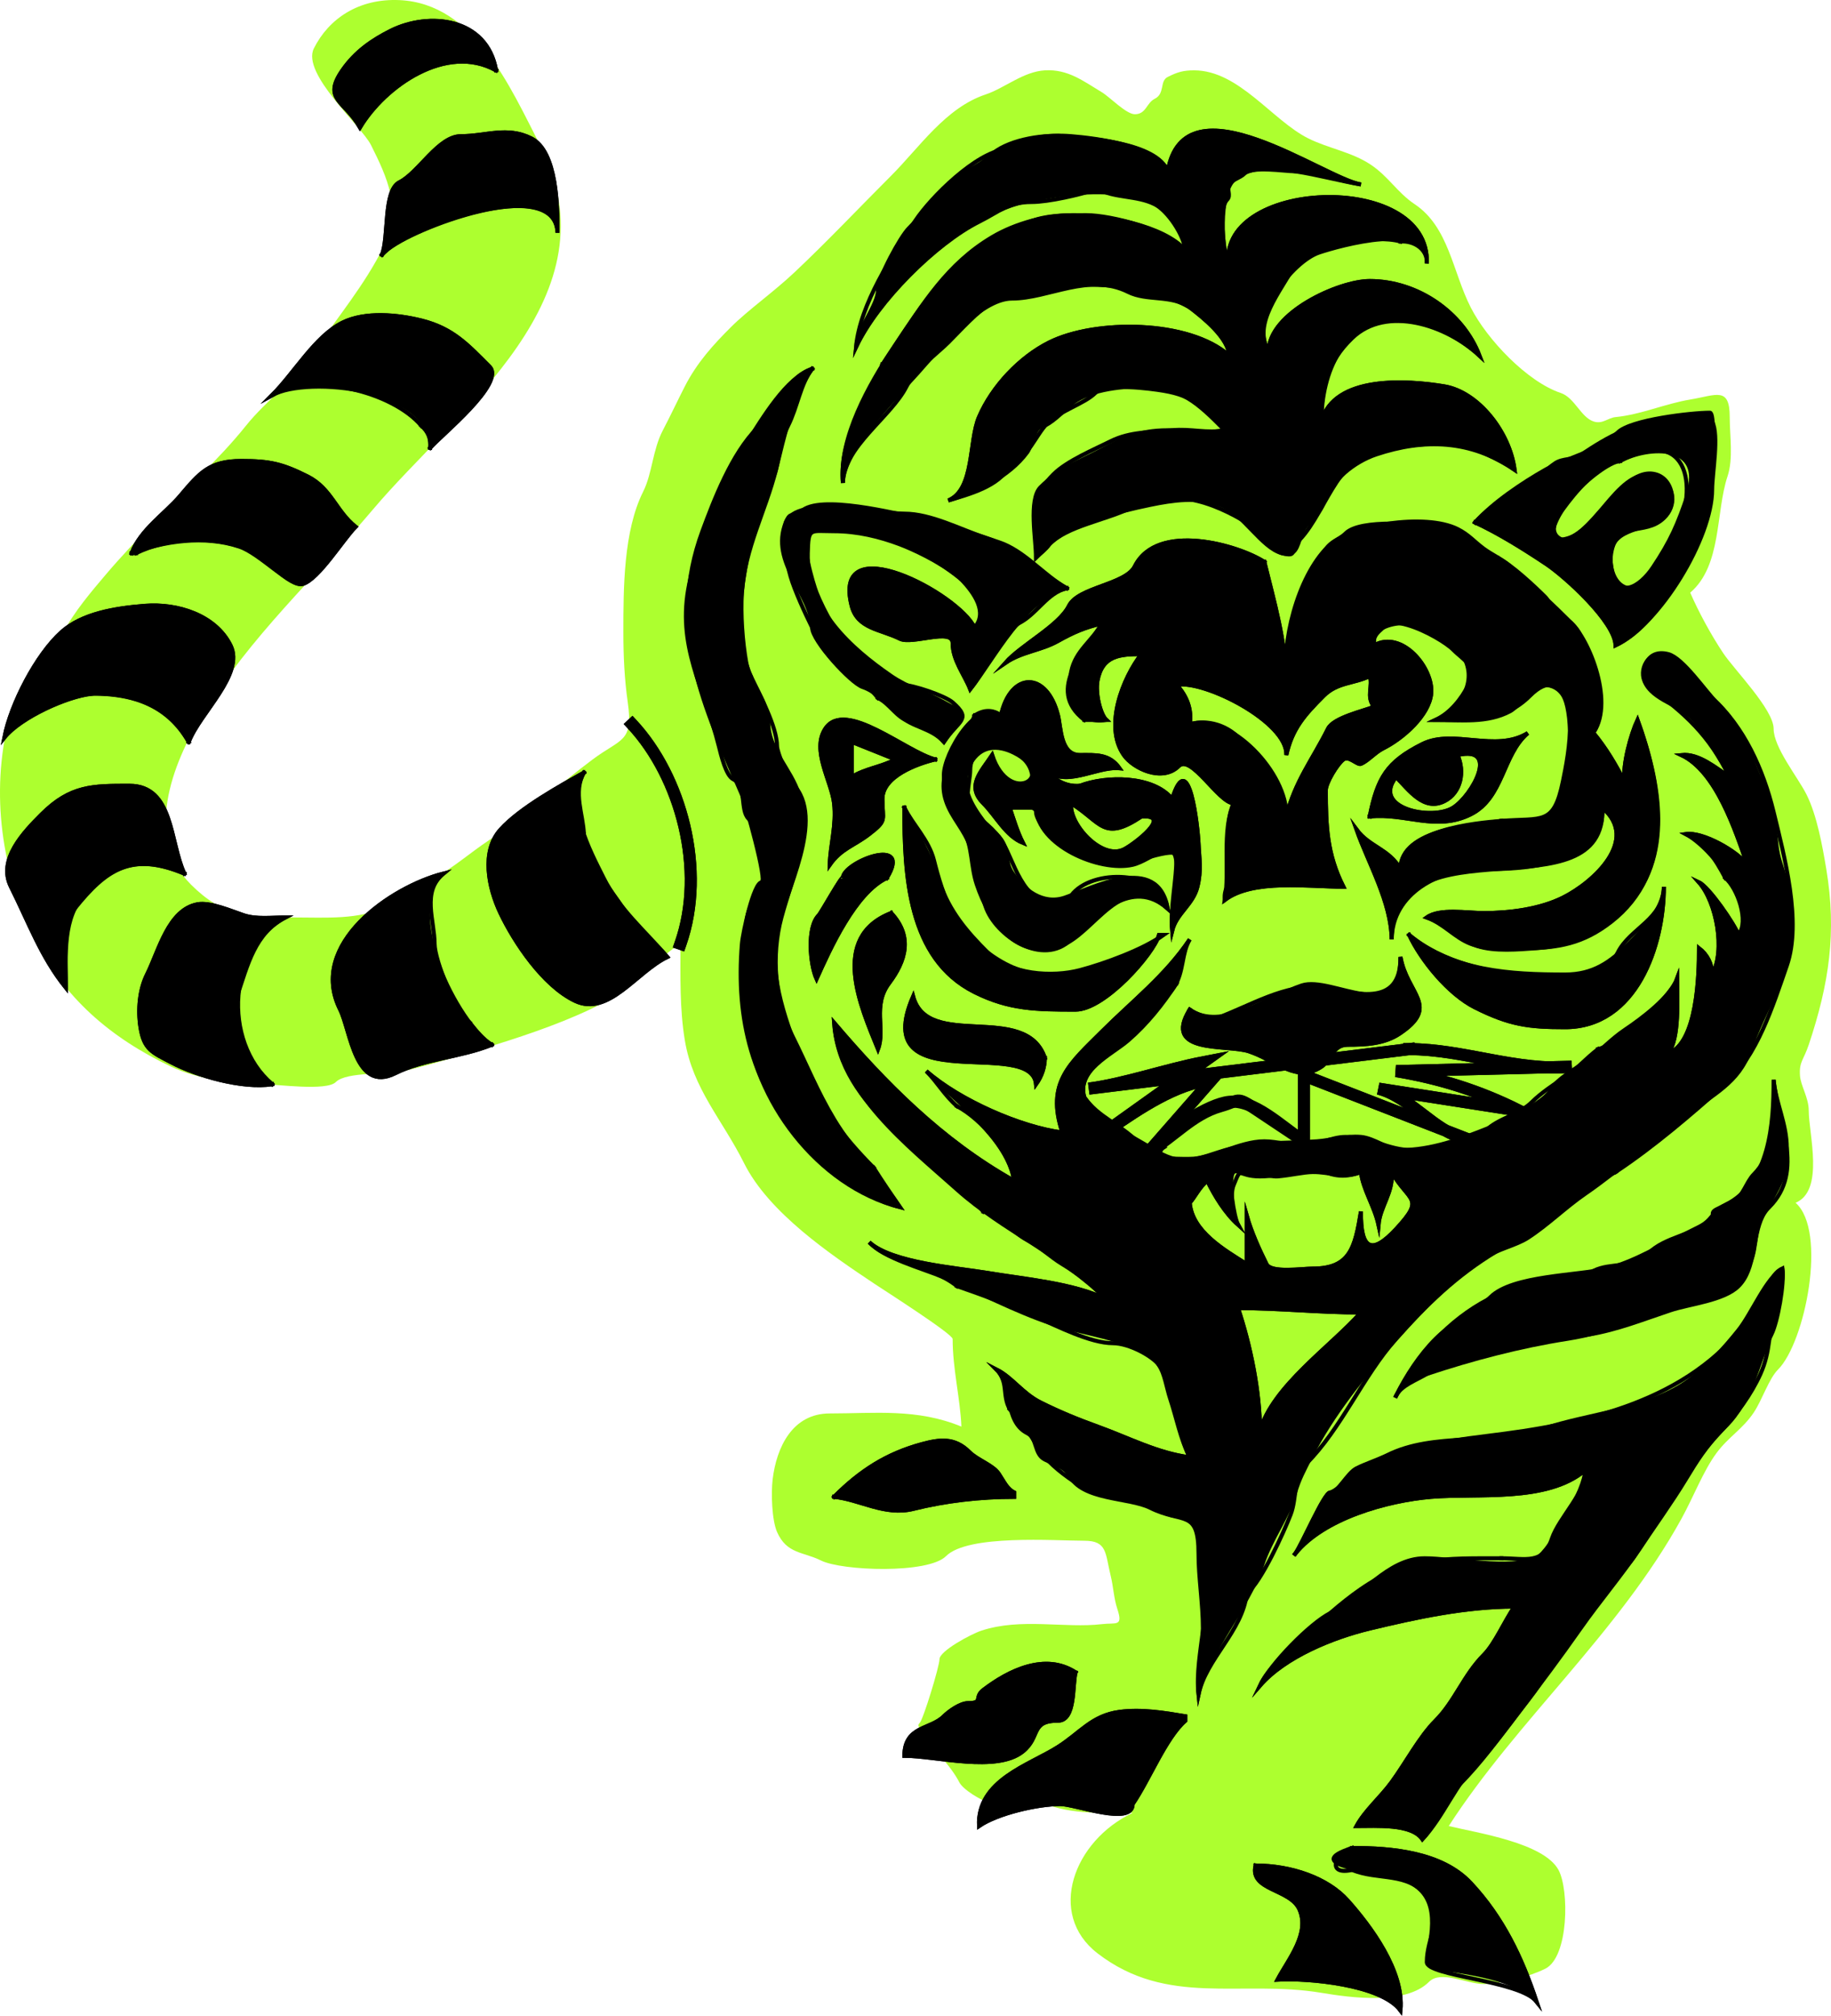 <svg style="overflow: hidden; position: relative;" xmlns="http://www.w3.org/2000/svg" xmlns:xlink="http://www.w3.org/1999/xlink" width="382.8" version="1.1" height="421.18"><path fill="#ADFF2F" stroke="#000" d="M353.366,123.833C360.005,118.17,358.66,107.039,361.168,99.53C362.408,95.815,361.627,91.056,361.627,87.149C361.627,80.717,358.858,82.566,353.366,83.48C348.053,84.365,343.101,86.627,337.762,87.149C336.132,87.308,335.069,88.682,333.173,88.066C330.492,87.195,329.202,83.075,326.289,82.105C319.33,79.786,310.901,70.967,307.473,64.221C303.684,56.766,302.888,47.412,295.744,42.652C292.186,40.281,290.257,36.857,286.567,34.399C282.585,31.746,277.72,31.014,273.512,28.913C265.98,25.153,258.994,14.698,249.648,14.698C247.381,14.698,246.175,15.058,244.14,16.074C242.372,16.957,243.634,19.537,241.388,20.659C239.677,21.513,239.626,23.869,237.257,23.869C235.442,23.869,232.022,20.272,230.373,19.284C226.504,16.965,223.288,14.411,218.44,14.698C213.906,14.966,210.037,18.415,206.05,19.742C197.678,22.53,192.219,30.807,186.315,36.708C179.526,43.494,173.017,50.387,166.123,56.884C161.687,61.064,156.421,64.748,152.813,68.348C149.138,72.015,145.751,75.712,143.175,80.729C141.741,83.522,140.167,86.888,138.586,89.899C136.417,94.028,136.396,98.863,134.457,102.739C130.351,110.948,130.327,122.839,130.327,132.12C130.327,137.102,130.551,141.898,131.245,146.76C132.439,155.125,129.9,154.22,123.902,158.682C116.493,164.194,109.829,170.5,102.077,175.665C98.415,178.105,94.593,181.417,90.859,183.444C89.123,184.386,87.019,184.253,85.352,185.278C83.841,186.207,82.725,188.424,80.763,189.405C75.084,192.244,68.079,191.697,61.488,191.697C51.836,191.697,46.63,191.527,39.919,184.819C30.083,174.988,35.922,159.784,42.214,149.51C52.522,132.678,65.812,120.835,78.009,106.406C95.526,85.685,129.212,61.967,112.887,30.287C106.651,18.186,99.197,0.731,83.516,0.022C75.008,-0.36,68.741,3.884,65.62,10.112C62.971,15.402,75.569,26.326,77.552,30.288C80.92,37.017,84.113,43.773,80.306,51.381C76.079,59.828,70.735,65.957,65.637,73.595C61.759,79.406,55.741,83.553,51.393,88.983C45.607,96.209,38.46,102.492,32.118,109.159C28.693,112.76,25.249,116.352,22.023,120.164C19.302,123.379,15.371,127.953,13.303,132.086C9.754,139.179,3.854,142.24,1.83,150.43C-1.967,165.793,0.276,182.061,7.337,196.284C13.37,208.435,23.016,216.824,35.79,222.881C41.247,225.468,49.155,226.549,55.064,226.549C57.868,226.549,68.27,228.028,70.208,226.09C72.442,223.858,81.206,224.587,84.435,223.798C91.739,222.013,99.197,219.725,106.463,217.378C113.546,215.09,122.085,211.994,128.492,208.207C133.596,205.189,137.859,199.837,142.26,197.202C142.26,204.037,142.084,210.823,143.177,217.379C144.876,227.567,151,233.922,155.569,243.058C160.721,253.363,173.535,262.062,182.849,268.261C185.114,269.769,199.167,278.725,199.167,279.777C199.167,286.022,200.719,291.984,201.002,298.084C191.773,294.254,182.866,295.333,173.468,295.333C165.602,295.333,162.33,302.508,161.535,309.09C161.184,311.994,161.369,317.621,162.453,320.096C164.481,324.726,167.926,324.208,171.632,326.057C176.008,328.238,194.031,328.899,197.79,325.14C202.362,320.568,220.435,321.93,226.702,321.93C231.516,321.93,231.044,324.536,232.209,329.266C232.769,331.537,232.863,333.977,233.586,336.145C234.863,339.975,233.332,339.003,230.374,339.355C222.633,340.276,213.396,337.975,205.133,340.73C203.012,341.437,196.414,344.961,196.414,346.692C196.414,348.167,193.025,359.248,192.283,359.989C191.318,360.954,193.202,361.368,193.659,362.283C193.732,362.429,195.673,362.283,195.954,362.283C197.164,362.283,195.951,363.44,196.413,364.118C197.065,365.076,195.915,366.371,196.872,367.327C198.089,368.544,199.778,370.845,200.542,372.372C201.992,375.271,214.243,381.479,216.605,376.039C222.623,379.241,230.16,378.791,236.798,378.791C224.426,384.623,218.804,399.933,229.455,408.137C244.088,419.408,259.4,413.587,276.266,416.392C282.367,417.407,293.865,418.997,298.752,414.1C301.25,411.597,306.665,414.559,310.226,414.559C313.955,414.559,319.766,413.005,323.076,411.349C327.982,408.893,328.08,394.844,325.83,390.713C322.746,385.05,308.927,383.001,302.884,381.543C317.103,359.529,338.391,341.176,351.53,317.345C354.077,312.725,356.086,307.362,358.874,303.589C361.328,300.268,364.351,298.591,366.658,295.131C368.411,292.503,369.815,288.07,371.723,286.164C377.39,280.503,382.077,257.218,375.394,251.314C381.484,248.784,378.147,236.956,378.147,232.054C378.147,229.357,376.454,226.865,376.312,224.716C376.122,221.825,377.067,221.524,378.147,218.297C382.415,205.549,384.015,194.784,381.818,181.613C381.018,176.818,379.869,170.381,377.688,166.023C375.875,162.397,370.805,156.195,370.805,152.266C370.805,148.248,362.596,139.96,360.267,136.471C357.685,132.602,355.102,127.824,353.366,123.833" stroke-width="0" stroke-opacity="1"></path><path fill="#000000" stroke="#000" d="M223.03,122.916C216.992,119.501,212.798,114.616,206.051,112.37C200.743,110.603,194.639,107.326,189.07,107.326C183.107,107.326,166.652,103.37,164.289,109.16C160.848,117.593,169.796,124.263,169.796,131.17C169.796,133.899,177.849,142.718,180.351,143.551C183.172,144.49,186.035,147.394,188.153,149.512C190.633,151.991,194.625,152.026,197.332,155.015C201.504,148.835,203.278,150.008,197.332,146.761C193.544,144.693,189.733,143.608,186.318,141.258C177.893,135.46,168.568,127.169,168.88,115.58C169.026,110.141,169.225,110.994,174.387,110.994C179.189,110.994,183.89,112.133,188.154,113.746C193.462,115.754,209.999,123.752,203.757,131.171C200.426,124.056,173.782,109.95,178.057,126.586C179.294,131.399,184.084,131.43,188.153,133.464C190.697,134.735,199.168,131.097,199.168,134.381C199.168,137.977,201.683,141.02,202.84,144.011C207.925,137.538,214.231,124.882,223.03,122.916" stroke-width="0" stroke-opacity="1"></path><path fill="none" stroke="#000000" d="M223.03,122.916C218.071,120.111,214.236,115.097,208.804,113.287C202.913,111.324,197.719,109.456,191.824,108.242C187.626,107.378,171.199,103.173,167.501,106.867C165.686,108.68,165.422,106.383,164.289,109.159C163.94,110.013,164.289,111.912,164.289,112.827C164.289,116.809,164.798,119.483,166.125,122.915C167.616,126.77,169.426,130.429,171.173,133.92C173.809,139.188,180.216,141.522,183.563,145.842" stroke-width="0.84" stroke-linecap="square" stroke-miterlimit="10" stroke-opacity="1"></path><path fill="none" stroke="#000000" d="M183.563,145.844C185.986,146.986,187.544,150.049,190.022,150.668C193.05,151.424,195.205,152.668,197.331,155.016C200.426,150.431,203.306,150.398,199.167,146.762C197.619,145.402,190.887,143.094,188.611,143.094C186.188,143.094,181.385,137.421,178.973,136.215C175.832,134.645,172.078,127.264,170.714,123.834C169.995,122.028,167.237,112.687,168.878,110.995C169.782,110.063,175.788,110.995,177.138,110.995C185.435,110.995,195.145,116.211,201.001,121.083" stroke-width="0.84" stroke-linecap="square" stroke-miterlimit="10" stroke-opacity="1"></path><path fill="none" stroke="#000000" d="M201.002,121.082C203.727,123.994,206.508,127.9,203.756,131.17C200.425,124.055,173.781,109.949,178.056,126.585C179.293,131.398,184.083,131.429,188.152,133.463C190.696,134.734,199.167,131.096,199.167,134.38C199.167,137.976,201.682,141.019,202.839,144.01C206.062,139.909,208.98,133.307,212.936,130.254" stroke-width="0.84" stroke-linecap="square" stroke-miterlimit="10" stroke-opacity="1"></path><path fill="none" stroke="#000000" d="M212.936,130.253C216.708,128.439,218.914,123.836,223.031,122.916" stroke-width="0.84" stroke-linecap="square" stroke-miterlimit="10" stroke-opacity="1"></path><path fill="none" stroke="#000000" d="M223.03,122.916C216.992,119.501,212.798,114.616,206.051,112.37C200.743,110.603,194.639,107.326,189.07,107.326C183.107,107.326,166.652,103.37,164.289,109.16C160.848,117.593,169.796,124.263,169.796,131.17C169.796,133.899,177.849,142.718,180.351,143.551C183.172,144.49,186.035,147.394,188.153,149.512C190.633,151.991,194.625,152.026,197.332,155.015C201.504,148.835,203.278,150.008,197.332,146.761C193.544,144.693,189.733,143.608,186.318,141.258C177.893,135.46,168.568,127.169,168.88,115.58C169.026,110.141,169.225,110.994,174.387,110.994C179.189,110.994,183.89,112.133,188.154,113.746C193.462,115.754,209.999,123.752,203.757,131.171C200.426,124.056,173.782,109.95,178.057,126.586C179.294,131.399,184.084,131.43,188.153,133.464C190.697,134.735,199.168,131.097,199.168,134.381C199.168,137.977,201.683,141.02,202.84,144.011C207.925,137.538,214.231,124.882,223.03,122.916" stroke-width="0.84" stroke-linecap="square" stroke-miterlimit="10" stroke-opacity="1"></path><path fill="#000000" stroke="#000" d="M308.392,109.16C313.256,111.401,318.446,114.633,323.281,117.855C327.236,120.491,337.63,129.918,337.762,134.839C346.942,130.495,352.328,117.664,356.578,109.16C357.623,107.067,359.006,86.233,357.495,86.233C353.636,86.233,340.882,87.699,338.221,90.359C334.239,94.341,327.714,95.53,323.076,98.154C318.356,100.825,312.069,105.013,308.392,109.16M338.68,96.32C344.942,92.986,356.376,92.813,352.907,103.198C350.796,109.519,349.302,112.956,345.581,118.533C342.813,122.683,337.95,125.711,336.844,118.329C335.682,110.572,341.834,111.251,346.942,108.7C350.815,106.764,350.289,100.103,346.024,99.07C341.513,97.978,337.648,103.771,335.009,106.407C333.026,108.388,330.793,111.48,328.126,112.368C322.366,114.286,325.251,108.493,326.749,106.407C329.127,103.094,334.394,96.712,338.68,96.32" stroke-width="0" stroke-opacity="1"></path><path fill="none" stroke="#000000" d="M308.392,109.16C313.256,111.401,318.446,114.633,323.281,117.855C327.236,120.491,337.63,129.918,337.762,134.839C347.019,130.459,357.954,112.395,357.954,102.281C357.954,98.927,359.453,90.988,357.954,88.066C356.927,86.063,352.144,86.294,348.776,88.066" stroke-width="0.84" stroke-linecap="square" stroke-miterlimit="10" stroke-opacity="1"></path><path fill="none" stroke="#000000" d="M348.776,88.066C341.881,87.965,336.206,91.242,330.624,94.961C328.697,96.245,326.804,95.671,325.116,96.795C323.087,98.146,321.606,100.051,319.609,101.381C315.616,104.04,311.735,105.388,308.391,109.159" stroke-width="0.84" stroke-linecap="square" stroke-miterlimit="10" stroke-opacity="1"></path><path fill="none" stroke="#000000" d="M308.392,109.16C313.256,111.401,318.446,114.633,323.281,117.855C327.236,120.491,337.63,129.918,337.762,134.839C346.942,130.495,352.328,117.664,356.578,109.16C357.623,107.067,359.006,86.233,357.495,86.233C353.636,86.233,340.882,87.699,338.221,90.359C334.239,94.341,327.714,95.53,323.076,98.154C318.356,100.825,312.069,105.013,308.392,109.16" stroke-width="0.84" stroke-linecap="square" stroke-miterlimit="10" stroke-opacity="1"></path><path fill="none" stroke="#000000" d="M338.68,96.32C353.493,88.432,355.342,102.738,349.694,112.828C347.903,116.028,344.256,123.477,340.516,122.916C337.66,122.487,336.313,118.73,336.843,115.58C338.052,108.401,343.793,112.162,347.859,108.243C350.518,105.679,350.176,101.685,346.94,99.989C338.918,95.785,334.158,111.544,326.749,112.829" stroke-width="0.84" stroke-linecap="square" stroke-miterlimit="10" stroke-opacity="1"></path><path fill="none" stroke="#000000" d="M326.748,112.828C319.711,110.347,334.481,96.704,338.68,96.32" stroke-width="0.84" stroke-linecap="square" stroke-miterlimit="10" stroke-opacity="1"></path><path fill="none" stroke="#000000" d="M338.68,96.32C344.942,92.986,356.376,92.813,352.907,103.198C350.796,109.519,349.302,112.956,345.581,118.533C342.813,122.683,337.95,125.711,336.844,118.329C335.682,110.572,341.834,111.251,346.942,108.7C350.815,106.764,350.289,100.103,346.024,99.07C341.513,97.978,337.648,103.771,335.009,106.407C333.026,108.388,330.793,111.48,328.126,112.368C322.366,114.286,325.251,108.493,326.749,106.407C329.127,103.094,334.394,96.712,338.68,96.32" stroke-width="0.84" stroke-linecap="square" stroke-miterlimit="10" stroke-opacity="1"></path><path fill="#000000" stroke="#000" d="M264.334,117.414C258.942,113.91,241.948,108.96,237.258,118.331C235.33,122.183,225.457,122.655,223.489,126.585C221.388,130.78,213.54,134.72,210.181,138.507C213.649,136.132,217.559,135.961,221.194,133.922C224.464,132.088,226.834,131.092,230.374,130.254C228.354,133.961,224.855,135.883,223.948,140.342C222.82,145.885,224.995,151.446,231.292,150.43C230.068,149.297,228.943,144.847,229.456,142.176C230.46,136.947,234.109,136.674,238.635,136.674C234.815,141.591,230.72,151.69,234.963,157.767C236.926,160.578,243.001,163.489,246.436,160.06C249.023,157.478,254.761,167.707,257.91,167.855C255.384,173.675,257.115,181.888,256.074,188.031C261.961,183.585,273.595,185.28,280.856,185.28C277.412,178.453,277.184,172.556,277.184,165.104C277.184,163.593,279.544,159.671,280.856,158.684C282.018,157.809,283.779,159.922,284.528,159.601C286.006,158.969,287.504,157.196,289.117,156.391C293.35,154.278,298.769,149.472,299.212,144.927C299.727,139.634,293.129,131.575,287.282,134.839C286.461,124.954,301.201,133.111,303.802,135.756C306.069,138.06,308.991,139.144,307.015,143.093C305.541,146.037,303.132,149.03,300.131,150.43C305.429,150.43,310.929,151.174,315.735,148.595C317.435,147.682,320.959,143.093,322.618,143.093C330.858,143.093,327.911,157.638,326.749,163.269C324.83,172.57,322.475,170.833,313.898,171.523C308.416,171.964,292.774,173.411,292.789,181.611C290.398,177.389,286.308,176.989,283.609,173.358C286.098,180.4,290.891,188.534,290.953,196.285C291.221,170.716,335.81,191.741,335.009,168.772C342.946,175.506,333.103,184.4,326.783,187.555C321.911,189.988,315.563,190.782,310.227,190.782C306.708,190.782,301.007,189.765,298.295,191.699C301.812,192.965,304.132,195.94,307.473,197.201C311.04,198.548,314.714,198.119,318.489,198.119C325.809,198.119,330.991,197.165,336.843,192.616C350.09,182.321,347.608,164.979,342.352,150.429C340.965,153.437,339.246,159.631,339.597,163.268C337.698,159.636,335.897,156.536,333.173,153.18C332.651,154.389,333.091,153.377,332.256,154.097C337.985,148.538,332.807,134.473,328.584,130.253C324.672,126.343,320.27,122.197,315.734,118.331C313.831,116.708,311.869,115.873,310.225,114.662C308.175,113.151,307.071,111.709,304.718,110.536C297.93,107.149,282.187,109.669,277.642,114.204C271.11,120.722,267.902,134.311,268.922,143.093C268.923,134.204,266.295,125.476,264.334,117.414M245.977,143.093C251.856,142.01,269.302,150.946,268.923,157.766C270.134,152.245,272.768,149.343,276.725,145.386C279.614,142.498,283.069,142.878,286.363,141.259C287.118,143.254,285.53,145.555,287.282,147.679C285.05,148.576,278.805,149.943,277.643,152.265C274.363,158.819,270.781,163.182,268.923,170.607C269.282,161.601,257.133,148.746,248.731,151.348C249.236,148.21,248.083,145.356,245.977,143.093" stroke-width="0" stroke-opacity="1"></path><path fill="none" stroke="#000000" d="M264.334,117.414C258.942,113.91,241.948,108.96,237.258,118.331C235.33,122.183,225.457,122.655,223.489,126.585C221.388,130.78,213.54,134.72,210.181,138.507C213.649,136.132,217.559,135.961,221.194,133.922C224.464,132.088,226.834,131.092,230.374,130.254C227.439,135.641,218.283,143.921,226.702,150.43" stroke-width="0.84" stroke-linecap="square" stroke-miterlimit="10" stroke-opacity="1"></path><path fill="none" stroke="#000000" d="M226.702,150.43C228.232,150.43,229.762,150.43,231.292,150.43C230.068,149.297,228.943,144.847,229.456,142.176C230.46,136.947,234.109,136.674,238.635,136.674C234.815,141.591,230.72,151.69,234.963,157.767C236.926,160.578,243.001,163.489,246.436,160.06C249.023,157.478,254.761,167.707,257.91,167.855C255.836,172.633,256.991,179.234,256.991,184.363" stroke-width="0.84" stroke-linecap="square" stroke-miterlimit="10" stroke-opacity="1"></path><path fill="none" stroke="#000000" d="M256.99,184.362C256.314,185.605,255.9,186.612,256.073,188.03C261.96,183.584,273.594,185.279,280.855,185.279C277.411,178.452,277.183,172.555,277.183,165.103C277.183,163.592,279.543,159.67,280.855,158.683C282.017,157.808,283.778,159.921,284.527,159.6C286.005,158.968,287.503,157.195,289.116,156.39C293.349,154.277,298.768,149.471,299.211,144.926C299.726,139.633,293.128,131.574,287.281,134.838C287.013,133.019,287.821,132.342,289.115,131.17" stroke-width="0.84" stroke-linecap="square" stroke-miterlimit="10" stroke-opacity="1"></path><path fill="none" stroke="#000000" d="M289.115,131.17C294.623,128.441,302.484,131.965,305.637,136.672C309.048,141.764,305.929,147.722,300.129,150.429C307.569,150.429,314.275,150.968,319.863,145.385C323.61,141.641,326.503,142.498,327.665,147.677C328.86,153.008,328.6,165.467,324.911,169.688C322.858,172.037,317.774,171.522,313.896,171.522" stroke-width="0.84" stroke-linecap="square" stroke-miterlimit="10" stroke-opacity="1"></path><path fill="none" stroke="#000000" d="M313.897,171.523C308.439,172.431,292.772,173.078,292.788,181.611C290.397,177.389,286.307,176.989,283.608,173.358C286.097,180.4,290.89,188.534,290.952,196.285C291.054,186.608,300.975,181.612,309.308,181.612C317.871,181.612,325.764,181.223,332.255,176.11" stroke-width="0.84" stroke-linecap="square" stroke-miterlimit="10" stroke-opacity="1"></path><path fill="none" stroke="#000000" d="M332.256,176.108C334.419,174.114,335.111,171.733,335.008,168.771C342.945,175.505,333.102,184.399,326.782,187.554C321.91,189.987,315.562,190.781,310.226,190.781C306.707,190.781,301.006,189.764,298.294,191.698C302.31,193.143,304.837,196.322,308.849,197.659C312.421,198.85,317.477,198.388,321.242,198.118C329.43,197.531,333.272,194.918,339.596,189.864" stroke-width="0.84" stroke-linecap="square" stroke-miterlimit="10" stroke-opacity="1"></path><path fill="none" stroke="#000000" d="M339.597,189.865C350.104,179.373,347.051,163.44,342.352,150.429C340.965,153.437,339.246,159.631,339.597,163.268C337.698,159.636,335.897,156.536,333.173,153.18C332.651,154.389,333.091,153.377,332.256,154.097C336.981,149.513,333.319,138.859,331.338,134.839C330.414,132.964,330.39,132.058,328.584,130.253C327.512,129.181,325.836,129.342,324.912,128.419C323.989,127.497,324.147,125.821,323.076,124.751C320.904,122.58,315.928,117.89,312.979,116.497" stroke-width="0.84" stroke-linecap="square" stroke-miterlimit="10" stroke-opacity="1"></path><path fill="none" stroke="#000000" d="M312.979,116.497C308.992,115.897,306.415,110.739,301.047,110.078C296.86,109.562,284.437,108.332,281.314,111.453C279.795,112.971,278.043,112.94,276.724,115.58C275.491,118.049,273.783,120.319,272.594,122.917C269.986,128.618,268.189,136.783,268.922,143.094C268.922,134.205,266.294,125.477,264.333,117.415" stroke-width="0.84" stroke-linecap="square" stroke-miterlimit="10" stroke-opacity="1"></path><path fill="none" stroke="#000000" d="M264.334,117.414C258.942,113.91,241.948,108.96,237.258,118.331C235.33,122.183,225.457,122.655,223.489,126.585C221.388,130.78,213.54,134.72,210.181,138.507C213.649,136.132,217.559,135.961,221.194,133.922C224.464,132.088,226.834,131.092,230.374,130.254C228.354,133.961,224.855,135.883,223.948,140.342C222.82,145.885,224.995,151.446,231.292,150.43C230.068,149.297,228.943,144.847,229.456,142.176C230.46,136.947,234.109,136.674,238.635,136.674C234.815,141.591,230.72,151.69,234.963,157.767C236.926,160.578,243.001,163.489,246.436,160.06C249.023,157.478,254.761,167.707,257.91,167.855C255.384,173.675,257.115,181.888,256.074,188.031C261.961,183.585,273.595,185.28,280.856,185.28C277.412,178.453,277.184,172.556,277.184,165.104C277.184,163.593,279.544,159.671,280.856,158.684C282.018,157.809,283.779,159.922,284.528,159.601C286.006,158.969,287.504,157.196,289.117,156.391C293.35,154.278,298.769,149.472,299.212,144.927C299.727,139.634,293.129,131.575,287.282,134.839C286.461,124.954,301.201,133.111,303.802,135.756C306.069,138.06,308.991,139.144,307.015,143.093C305.541,146.037,303.132,149.03,300.131,150.43C305.429,150.43,310.929,151.174,315.735,148.595C317.435,147.682,320.959,143.093,322.618,143.093C330.858,143.093,327.911,157.638,326.749,163.269C324.83,172.57,322.475,170.833,313.898,171.523C308.416,171.964,292.774,173.411,292.789,181.611C290.398,177.389,286.308,176.989,283.609,173.358C286.098,180.4,290.891,188.534,290.953,196.285C291.221,170.716,335.81,191.741,335.009,168.772C342.946,175.506,333.103,184.4,326.783,187.555C321.911,189.988,315.563,190.782,310.227,190.782C306.708,190.782,301.007,189.765,298.295,191.699C301.812,192.965,304.132,195.94,307.473,197.201C311.04,198.548,314.714,198.119,318.489,198.119C325.809,198.119,330.991,197.165,336.843,192.616C350.09,182.321,347.608,164.979,342.352,150.429C340.965,153.437,339.246,159.631,339.597,163.268C337.698,159.636,335.897,156.536,333.173,153.18C332.651,154.389,333.091,153.377,332.256,154.097C337.985,148.538,332.807,134.473,328.584,130.253C324.672,126.343,320.27,122.197,315.734,118.331C313.831,116.708,311.869,115.873,310.225,114.662C308.175,113.151,307.071,111.709,304.718,110.536C297.93,107.149,282.187,109.669,277.642,114.204C271.11,120.722,267.902,134.311,268.922,143.093C268.923,134.204,266.295,125.476,264.334,117.414" stroke-width="0.84" stroke-linecap="square" stroke-miterlimit="10" stroke-opacity="1"></path><path fill="none" stroke="#000000" d="M245.977,143.093C251.856,142.01,269.302,150.946,268.923,157.766C270.134,152.245,272.768,149.343,276.725,145.386C279.614,142.498,283.069,142.878,286.363,141.259C287.118,143.254,285.53,145.555,287.282,147.679C285.05,148.576,278.805,149.943,277.643,152.265C274.363,158.819,270.781,163.182,268.923,170.607C269.12,165.655,263.971,157.261,259.744,155.017" stroke-width="0.84" stroke-linecap="square" stroke-miterlimit="10" stroke-opacity="1"></path><path fill="none" stroke="#000000" d="M259.744,155.015C256.975,151.486,252.327,150.233,248.73,151.347C249.236,148.211,248.083,145.356,245.976,143.093" stroke-width="0.84" stroke-linecap="square" stroke-miterlimit="10" stroke-opacity="1"></path><path fill="none" stroke="#000000" d="M245.977,143.093C251.856,142.01,269.302,150.946,268.923,157.766C270.134,152.245,272.768,149.343,276.725,145.386C279.614,142.498,283.069,142.878,286.363,141.259C287.118,143.254,285.53,145.555,287.282,147.679C285.05,148.576,278.805,149.943,277.643,152.265C274.363,158.819,270.781,163.182,268.923,170.607C269.282,161.601,257.133,148.746,248.731,151.348C249.236,148.21,248.083,145.356,245.977,143.093" stroke-width="0.84" stroke-linecap="square" stroke-miterlimit="10" stroke-opacity="1"></path><path fill="#000000" stroke="#000" d="M286.362,170.605C287.983,162.619,289.842,159.234,297.377,155.473C303.88,152.226,312.661,157.338,319.405,153.18C314.071,157.722,314.33,166.723,307.472,170.146C300.219,173.768,293.794,169.786,286.362,170.605M291.87,162.352C286.637,168.953,299.413,171.544,303.801,168.772C307.835,166.223,313.654,155.664,304.719,157.766C306.271,161.18,305.492,165.634,301.966,167.396C297.644,169.556,294.56,165.041,291.87,162.352" stroke-width="0" stroke-opacity="1"></path><path fill="none" stroke="#000000" d="M286.362,170.605C287.983,162.619,289.842,159.234,297.377,155.473C303.88,152.226,312.661,157.338,319.405,153.18C314.071,157.722,314.33,166.723,307.472,170.146C300.219,173.768,293.794,169.786,286.362,170.605" stroke-width="0.84" stroke-linecap="square" stroke-miterlimit="10" stroke-opacity="1"></path><path fill="none" stroke="#000000" d="M286.362,170.605C287.983,162.619,289.842,159.234,297.377,155.473C303.88,152.226,312.661,157.338,319.405,153.18C314.071,157.722,314.33,166.723,307.472,170.146C300.219,173.768,293.794,169.786,286.362,170.605" stroke-width="0.84" stroke-linecap="square" stroke-miterlimit="10" stroke-opacity="1"></path><path fill="none" stroke="#000000" d="M291.87,162.352C286.637,168.953,299.413,171.544,303.801,168.772C307.835,166.223,313.654,155.664,304.719,157.766C306.271,161.18,305.492,165.634,301.966,167.396C297.644,169.556,294.56,165.041,291.87,162.352" stroke-width="0.84" stroke-linecap="square" stroke-miterlimit="10" stroke-opacity="1"></path><path fill="none" stroke="#000000" d="M291.87,162.352C286.637,168.953,299.413,171.544,303.801,168.772C307.835,166.223,313.654,155.664,304.719,157.766C306.271,161.18,305.492,165.634,301.966,167.396C297.644,169.556,294.56,165.041,291.87,162.352" stroke-width="0.84" stroke-linecap="square" stroke-miterlimit="10" stroke-opacity="1"></path><path fill="#000000" stroke="#000" d="M225.784,164.186C231.181,162.09,241.072,162.018,245.059,166.937C248.638,155.572,250.446,173.366,250.567,176.108C250.711,179.371,251.206,181.811,250.329,185.313C249.393,189.052,245.974,190.812,245.059,194.45C244.618,189.562,245.976,183.968,245.976,178.859C245.976,176.538,236.259,180.82,233.126,180.693C226.806,180.437,225.043,178.062,220.072,174.749C218.815,173.912,216.604,171.204,216.604,169.688C216.604,168.032,212.704,168.771,211.097,168.771C211.931,171.266,212.666,173.756,213.851,176.108C210.265,174.658,208.257,170.519,205.59,167.854C201.975,164.239,205.035,161.348,207.427,157.765C211.093,168.771,221.422,162.002,212.016,157.307C208.543,155.574,205.026,155.706,202.837,159.6C200.333,164.056,203.374,168.548,205.59,171.522C206.839,173.198,208.768,174.203,209.721,176.107C210.704,178.072,210.236,180.318,211.574,182.323C214.003,185.961,217.988,189.097,222.57,187.57C228.138,185.715,242.085,178.071,244.14,189.864C234.493,181.291,228.877,195.25,221.653,197.659C212.513,200.706,206.772,192.479,204.214,184.82C202.92,180.945,203.37,177.167,201.46,173.355C199.176,168.795,197.33,166.661,197.33,161.892C197.33,157.49,204.213,145.535,209.263,149.511C211.305,140.216,218.877,140.216,221.194,149.511C221.847,152.131,221.666,157.764,225.784,157.764C229.065,157.764,231.898,157.481,234.045,160.516C229.133,160.051,222.337,164.913,218.441,160.516C220.161,162.914,222.812,164.467,225.784,164.186M238.635,170.605C230.635,175.914,230.36,171.834,223.948,167.854C223.385,172.146,230.333,179.794,234.963,177.483C237.12,176.407,245.357,170.122,238.635,170.605" stroke-width="0" stroke-opacity="1"></path><path fill="none" stroke="#000000" d="M225.784,164.186C231.181,162.09,241.072,162.018,245.059,166.937C248.638,155.572,250.446,173.366,250.567,176.108C250.711,179.371,251.206,181.811,250.329,185.313C249.393,189.052,245.974,190.812,245.059,194.45C244.677,190.214,245.976,185.568,245.976,181.152C245.976,173.959,240.902,179.757,236.798,180.693C229.905,182.266,216.834,176.672,216.605,168.771" stroke-width="0.84" stroke-linecap="square" stroke-miterlimit="10" stroke-opacity="1"></path><path fill="none" stroke="#000000" d="M216.605,168.771C214.769,168.771,212.934,168.771,211.098,168.771C211.932,171.266,212.667,173.756,213.852,176.108C210.266,174.658,208.258,170.519,205.591,167.854C201.976,164.239,205.036,161.348,207.428,157.765C208.576,161.215,208.694,164.029,212.935,164.185C216.88,164.331,216.23,163.8,215.687,161.434C214.333,155.535,202.838,153.517,202.838,160.976C202.838,163.245,201.201,168.598,203.552,170.164C206.241,171.956,208.726,174.114,210.181,177.025C212.711,182.09,215.265,191.877,223.948,187.112" stroke-width="0.84" stroke-linecap="square" stroke-miterlimit="10" stroke-opacity="1"></path><path fill="none" stroke="#000000" d="M223.948,187.113C228.135,181.404,242.718,181.694,244.141,189.865C236.667,183.224,228.959,191.278,223.948,196.284C218.079,202.147,208.099,195.546,206.051,189.406C204.647,185.197,204.132,181.184,202.839,177.025C201.714,173.406,198.99,170.992,197.79,167.395C195.46,160.413,201.425,155.671,203.756,149.512" stroke-width="0.84" stroke-linecap="square" stroke-miterlimit="10" stroke-opacity="1"></path><path fill="none" stroke="#000000" d="M203.756,149.512C205.623,148.261,207.598,148.2,209.264,149.512C211.306,140.217,218.878,140.217,221.195,149.512C221.848,152.132,221.667,157.765,225.785,157.765C229.066,157.765,231.899,157.482,234.046,160.517C229.134,160.052,222.338,164.914,218.442,160.517C220.162,162.913,222.812,164.466,225.785,164.185" stroke-width="0.84" stroke-linecap="square" stroke-miterlimit="10" stroke-opacity="1"></path><path fill="none" stroke="#000000" d="M225.784,164.186C231.181,162.09,241.072,162.018,245.059,166.937C248.638,155.572,250.446,173.366,250.567,176.108C250.711,179.371,251.206,181.811,250.329,185.313C249.393,189.052,245.974,190.812,245.059,194.45C244.618,189.562,245.976,183.968,245.976,178.859C245.976,176.538,236.259,180.82,233.126,180.693C226.806,180.437,225.043,178.062,220.072,174.749C218.815,173.912,216.604,171.204,216.604,169.688C216.604,168.032,212.704,168.771,211.097,168.771C211.931,171.266,212.666,173.756,213.851,176.108C210.265,174.658,208.257,170.519,205.59,167.854C201.975,164.239,205.035,161.348,207.427,157.765C211.093,168.771,221.422,162.002,212.016,157.307C208.543,155.574,205.026,155.706,202.837,159.6C200.333,164.056,203.374,168.548,205.59,171.522C206.839,173.198,208.768,174.203,209.721,176.107C210.704,178.072,210.236,180.318,211.574,182.323C214.003,185.961,217.988,189.097,222.57,187.57C228.138,185.715,242.085,178.071,244.14,189.864C234.493,181.291,228.877,195.25,221.653,197.659C212.513,200.706,206.772,192.479,204.214,184.82C202.92,180.945,203.37,177.167,201.46,173.355C199.176,168.795,197.33,166.661,197.33,161.892C197.33,157.49,204.213,145.535,209.263,149.511C211.305,140.216,218.877,140.216,221.194,149.511C221.847,152.131,221.666,157.764,225.784,157.764C229.065,157.764,231.898,157.481,234.045,160.516C229.133,160.051,222.337,164.913,218.441,160.516C220.161,162.914,222.812,164.467,225.784,164.186" stroke-width="0.84" stroke-linecap="square" stroke-miterlimit="10" stroke-opacity="1"></path><path fill="none" stroke="#000000" d="M238.635,170.605C230.635,175.914,230.36,171.834,223.948,167.854C223.385,172.146,230.333,179.794,234.963,177.483C237.12,176.407,245.357,170.122,238.635,170.605" stroke-width="0.84" stroke-linecap="square" stroke-miterlimit="10" stroke-opacity="1"></path><path fill="none" stroke="#000000" d="M238.635,170.605C230.635,175.914,230.36,171.834,223.948,167.854C223.385,172.146,230.333,179.794,234.963,177.483C237.12,176.407,245.357,170.122,238.635,170.605" stroke-width="0.84" stroke-linecap="square" stroke-miterlimit="10" stroke-opacity="1"></path><path fill="#000000" stroke="#000" d="M219.359,113.746C223.596,109.395,233.641,106.913,240.47,105.492C245.132,104.522,250.507,103.74,255.156,105.492C259.837,107.256,263.79,114.53,268.006,115.58C270.866,116.293,271.099,114.56,272.136,111.453C272.938,109.051,275.761,107.925,276.725,105.033C278.288,100.344,283.133,96.479,287.739,94.945C297.726,91.618,307.486,91.857,316.652,98.155C315.616,90.249,309.042,81.912,301.965,80.731C294.304,79.452,278.895,78.346,276.267,88.067C276.267,80.876,277.434,75.709,282.692,70.642C289.899,63.696,302.446,67.938,309.309,74.31C305.842,65.284,296.383,58.72,286.364,58.72C279.873,58.72,265.24,65.399,265.254,73.393C260.848,66.524,270.115,54.656,275.808,52.758C279.861,51.407,298.944,45.941,298.296,55.051C299.078,35.391,253.503,37.465,256.991,55.968C255.256,52.248,254.834,40.63,257.91,37.627C263.64,32.033,278.003,37.44,284.528,38.544C277.002,37.422,247.649,15.696,244.142,35.792C241.844,29.775,227.539,28.889,222.113,28.456C217.583,28.095,210.234,29.326,206.969,32.582C204.231,35.315,200.951,35.845,198.249,38.543C195.376,41.412,192.963,44.742,189.988,47.714C188.238,49.463,183.563,58.035,183.563,60.554C183.563,63.796,179.337,68.512,178.974,72.475C184.693,60.369,201.08,45.352,213.853,42.211C223.68,39.794,246.473,36.513,247.814,52.299C243.345,47.065,231.011,44.962,224.408,44.962C218.77,44.962,212.419,46.586,207.429,49.547C198.075,55.099,193.094,63.236,186.793,72.678C181.789,80.177,175.346,91.399,176.221,100.905C176.28,93.954,187.313,83.024,191.824,77.977C195.955,73.355,204.855,62.386,211.558,62.386C219.258,62.386,227.634,56.887,235.88,61.011C239.82,62.981,244.871,61.524,248.73,64.221C251.7,66.297,256.897,70.852,256.99,74.309C248.571,66.843,228.975,66.755,219.359,71.558C213.236,74.616,207.469,80.656,204.674,87.149C202.532,92.123,203.773,102.331,198.248,104.574C204.223,102.761,210.9,99.736,214.77,94.486C215.674,93.259,216.277,88.984,217.981,88.984C219.266,88.984,222.505,85.838,223.488,84.857C226.859,81.491,234.261,80.713,238.634,80.731C246.911,80.764,250.471,84.303,256.072,89.901C252.501,90.591,247.752,89.901,244.139,89.901C237.815,89.901,234.649,91.781,229.454,94.487C224.84,96.89,221.311,98.039,217.521,101.824C214.986,104.355,216.603,112.938,216.603,116.497C217.497,115.606,218.636,114.771,219.359,113.746" stroke-width="0" stroke-opacity="1"></path><path fill="none" stroke="#000000" d="M219.359,113.746C223.15,109.853,231.164,108.764,236.798,105.951C245.83,101.442,255.23,105.541,262.701,110.519C264.284,111.573,266.248,115.143,268.005,115.581C271.391,116.425,269.497,115.131,271.676,112.83C274.723,109.61,276.796,104.697,279.461,100.704C284.691,92.864,296.406,92.655,304.718,92.655" stroke-width="0.84" stroke-linecap="square" stroke-miterlimit="10" stroke-opacity="1"></path><path fill="none" stroke="#000000" d="M304.719,92.652C308.62,93.774,313.41,95.926,316.652,98.154C315.616,90.248,309.042,81.911,301.965,80.73C294.304,79.451,278.895,78.345,276.267,88.066C276.267,78.004,280.777,66.461,292.788,66.973" stroke-width="0.84" stroke-linecap="square" stroke-miterlimit="10" stroke-opacity="1"></path><path fill="none" stroke="#000000" d="M292.788,66.973C298.51,66.746,305.257,70.548,309.309,74.309C305.842,65.283,296.383,58.719,286.364,58.719C279.873,58.719,265.24,65.398,265.254,73.392C261.652,67.778,267.962,60.636,270.302,55.967C272.839,50.903,287.685,48.929,292.789,50.464" stroke-width="0.84" stroke-linecap="square" stroke-miterlimit="10" stroke-opacity="1"></path><path fill="none" stroke="#000000" d="M292.788,50.465C295.627,50.251,298.505,52.098,298.295,55.051C299.077,35.391,253.502,37.465,256.99,55.968C255.999,53.843,254.564,43.721,256.531,41.754C257.484,40.801,256.333,39.488,256.99,38.544C257.797,37.385,259.248,37.206,260.203,36.251C261.799,34.658,268.554,35.792,270.76,35.792" stroke-width="0.84" stroke-linecap="square" stroke-miterlimit="10" stroke-opacity="1"></path><path fill="none" stroke="#000000" d="M270.76,35.791C275.475,36.514,279.984,37.774,284.528,38.543C277.002,37.421,247.649,15.695,244.142,35.791C242.098,30.439,228.836,28.849,223.949,28.455C218.966,28.054,214.531,28.772,210.182,31.205" stroke-width="0.84" stroke-linecap="square" stroke-miterlimit="10" stroke-opacity="1"></path><path fill="none" stroke="#000000" d="M210.182,31.206C204.011,31.877,194.66,41.172,191.382,46.084C186.584,53.275,179.792,63.552,178.974,72.475C183.454,62.99,195.728,50.811,204.674,46.338C209.014,44.168,210.743,42.211,215.689,42.211C219.154,42.211,225.946,40.688,229.457,39.459" stroke-width="0.84" stroke-linecap="square" stroke-miterlimit="10" stroke-opacity="1"></path><path fill="none" stroke="#000000" d="M229.456,39.459C233.008,41.443,237.656,40.805,241.389,42.669C244.123,44.035,247.547,49.156,247.814,52.298C244.199,48.064,232.412,44.961,227.162,44.961C223.419,44.961,219.925,44.9,216.606,45.878C200.437,50.642,193.565,62.526,184.481,76.143" stroke-width="0.84" stroke-linecap="square" stroke-miterlimit="10" stroke-opacity="1"></path><path fill="none" stroke="#000000" d="M184.481,76.145C184,80.471,180.402,85.212,178.515,88.984C176.782,92.447,175.865,97.028,176.222,100.907C176.285,93.407,186.337,87.109,189.53,80.73C191.272,77.25,195.82,73.965,198.25,71.559C200.679,69.154,204.645,64.669,207.43,63.305C218.128,58.064,238.001,58.044,248.732,64.222" stroke-width="0.84" stroke-linecap="square" stroke-miterlimit="10" stroke-opacity="1"></path><path fill="none" stroke="#000000" d="M248.73,64.222C251.698,66.545,256.891,70.653,256.99,74.31C248.571,66.844,228.975,66.756,219.359,71.559C213.236,74.617,207.469,80.657,204.674,87.15C202.532,92.124,203.773,102.332,198.248,104.575C202.356,103.328,209.088,101.632,211.098,97.239" stroke-width="0.84" stroke-linecap="square" stroke-miterlimit="10" stroke-opacity="1"></path><path fill="none" stroke="#000000" d="M211.099,97.238C214.829,95.825,216.611,90.814,218.901,88.526C221.691,85.737,226.737,84.365,228.998,82.106C231.183,79.922,240.629,81.213,243.224,81.647C249.895,82.762,251.331,85.16,256.075,89.9C252.329,90.624,248.903,89.5,245.061,89.9C240.631,90.361,236.326,90.136,232.21,92.193C228.821,93.888,223.067,96.282,220.278,99.071C216.173,103.174,216.606,105.153,216.606,110.993" stroke-width="0.84" stroke-linecap="square" stroke-miterlimit="10" stroke-opacity="1"></path><path fill="none" stroke="#000000" d="M216.605,110.994C216.605,112.828,216.605,114.662,216.605,116.497C217.497,115.607,218.635,114.772,219.359,113.746" stroke-width="0.84" stroke-linecap="square" stroke-miterlimit="10" stroke-opacity="1"></path><path fill="none" stroke="#000000" d="M219.359,113.746C223.596,109.395,233.641,106.913,240.47,105.492C245.132,104.522,250.507,103.74,255.156,105.492C259.837,107.256,263.79,114.53,268.006,115.58C270.866,116.293,271.099,114.56,272.136,111.453C272.938,109.051,275.761,107.925,276.725,105.033C278.288,100.344,283.133,96.479,287.739,94.945C297.726,91.618,307.486,91.857,316.652,98.155C315.616,90.249,309.042,81.912,301.965,80.731C294.304,79.452,278.895,78.346,276.267,88.067C276.267,80.876,277.434,75.709,282.692,70.642C289.899,63.696,302.446,67.938,309.309,74.31C305.842,65.284,296.383,58.72,286.364,58.72C279.873,58.72,265.24,65.399,265.254,73.393C260.848,66.524,270.115,54.656,275.808,52.758C279.861,51.407,298.944,45.941,298.296,55.051C299.078,35.391,253.503,37.465,256.991,55.968C255.256,52.248,254.834,40.63,257.91,37.627C263.64,32.033,278.003,37.44,284.528,38.544C277.002,37.422,247.649,15.696,244.142,35.792C241.844,29.775,227.539,28.889,222.113,28.456C217.583,28.095,210.234,29.326,206.969,32.582C204.231,35.315,200.951,35.845,198.249,38.543C195.376,41.412,192.963,44.742,189.988,47.714C188.238,49.463,183.563,58.035,183.563,60.554C183.563,63.796,179.337,68.512,178.974,72.475C184.693,60.369,201.08,45.352,213.853,42.211C223.68,39.794,246.473,36.513,247.814,52.299C243.345,47.065,231.011,44.962,224.408,44.962C218.77,44.962,212.419,46.586,207.429,49.547C198.075,55.099,193.094,63.236,186.793,72.678C181.789,80.177,175.346,91.399,176.221,100.905C176.28,93.954,187.313,83.024,191.824,77.977C195.955,73.355,204.855,62.386,211.558,62.386C219.258,62.386,227.634,56.887,235.88,61.011C239.82,62.981,244.871,61.524,248.73,64.221C251.7,66.297,256.897,70.852,256.99,74.309C248.571,66.843,228.975,66.755,219.359,71.558C213.236,74.616,207.469,80.656,204.674,87.149C202.532,92.123,203.773,102.331,198.248,104.574C204.223,102.761,210.9,99.736,214.77,94.486C215.674,93.259,216.277,88.984,217.981,88.984C219.266,88.984,222.505,85.838,223.488,84.857C226.859,81.491,234.261,80.713,238.634,80.731C246.911,80.764,250.471,84.303,256.072,89.901C252.501,90.591,247.752,89.901,244.139,89.901C237.815,89.901,234.649,91.781,229.454,94.487C224.84,96.89,221.311,98.039,217.521,101.824C214.986,104.355,216.603,112.938,216.603,116.497C217.497,115.606,218.636,114.771,219.359,113.746" stroke-width="0.84" stroke-linecap="square" stroke-miterlimit="10" stroke-opacity="1"></path><path fill="#000000" stroke="#000" d="M169.796,77.061C164.401,78.908,162.477,85.295,158.323,89.442C152.99,94.767,149.276,104.411,146.849,110.994C139.347,131.341,147.249,147.886,155.11,166.02C155.828,167.675,160.525,184.362,159.24,184.362C157.572,184.362,155.305,194.835,155.11,197.201C153.808,212.959,157.26,227.096,167.96,238.472C173.343,244.195,180.067,250.175,188.152,252.228C183.837,245.934,178.371,240.497,174.385,233.886C170.845,228.016,168.641,222.407,165.665,216.461C161.954,209.046,161.222,199.698,163.37,191.699C165.612,183.352,169.667,174.673,167.041,166.02C165.423,160.689,160.617,156.654,160.617,150.888C160.617,146.68,156.775,142.637,156.027,138.507C155.229,134.105,154.813,128.28,155.11,123.833C155.733,114.487,160.051,106.837,162.215,98.189C163.917,91.387,165.781,82.342,169.796,77.061" stroke-width="0" stroke-opacity="1"></path><path fill="none" stroke="#000000" d="M169.796,77.061C164.356,78.923,159.48,87.279,156.028,92.652C150.122,101.845,146.304,111.362,144.096,121.999C141.388,135.042,147.199,143.571,150.284,155.897C150.743,157.731,151.761,162.053,153.275,162.81C156.21,164.275,154.651,169.229,156.487,171.064C158.359,172.935,159.067,179.901,159.7,182.527" stroke-width="0.84" stroke-linecap="square" stroke-miterlimit="10" stroke-opacity="1"></path><path fill="none" stroke="#000000" d="M159.7,182.528C159.391,186.68,156.028,188.506,156.028,193.533C156.028,199.924,155.495,206.346,156.028,212.792C157.429,229.735,170.855,247.835,188.153,252.228C186.245,249.445,184.409,246.77,182.646,243.975" stroke-width="0.84" stroke-linecap="square" stroke-miterlimit="10" stroke-opacity="1"></path><path fill="none" stroke="#000000" d="M182.646,243.975C176.476,237.808,170.88,230.538,167.961,222.881C164.642,214.175,160.581,204.532,162.454,194.451C163.899,186.671,172.895,170.952,165.667,163.728C164.666,162.727,162.454,157.022,162.454,155.932C162.454,151.804,158.715,145.012,156.947,141.258" stroke-width="0.84" stroke-linecap="square" stroke-miterlimit="10" stroke-opacity="1"></path><path fill="none" stroke="#000000" d="M156.946,141.258C152.429,130.839,155.95,116.813,158.544,106.443C159.361,103.177,161.42,101.364,162.215,98.189C162.998,95.058,163.236,92.001,164.748,88.983C166.792,84.9,167.278,80.372,169.796,77.061" stroke-width="0.84" stroke-linecap="square" stroke-miterlimit="10" stroke-opacity="1"></path><path fill="none" stroke="#000000" d="M169.796,77.061C164.401,78.908,162.477,85.295,158.323,89.442C152.99,94.767,149.276,104.411,146.849,110.994C139.347,131.341,147.249,147.886,155.11,166.02C155.828,167.675,160.525,184.362,159.24,184.362C157.572,184.362,155.305,194.835,155.11,197.201C153.808,212.959,157.26,227.096,167.96,238.472C173.343,244.195,180.067,250.175,188.152,252.228C183.837,245.934,178.371,240.497,174.385,233.886C170.845,228.016,168.641,222.407,165.665,216.461C161.954,209.046,161.222,199.698,163.37,191.699C165.612,183.352,169.667,174.673,167.041,166.02C165.423,160.689,160.617,156.654,160.617,150.888C160.617,146.68,156.775,142.637,156.027,138.507C155.229,134.105,154.813,128.28,155.11,123.833C155.733,114.487,160.051,106.837,162.215,98.189C163.917,91.387,165.781,82.342,169.796,77.061" stroke-width="0.84" stroke-linecap="square" stroke-miterlimit="10" stroke-opacity="1"></path><path fill="#000000" stroke="#000" d="M189.07,168.771C189.07,182.76,189.778,200.308,203.756,207.29C210.985,210.9,216.658,210.958,224.866,210.958C230.952,210.958,241.177,199.328,242.306,195.367C242.612,195.367,242.916,195.367,243.222,195.367C238.964,198.388,230.938,201.342,225.784,202.704C219.998,204.233,211.163,203.68,206.51,199.036C202.122,194.656,198.568,190.519,196.414,184.362C194.398,178.598,191.71,173.996,189.07,168.771" stroke-width="0" stroke-opacity="1"></path><path fill="none" stroke="#000000" d="M189.07,168.771C189.07,182.76,189.778,200.308,203.756,207.29C210.985,210.9,216.658,210.958,224.866,210.958C230.952,210.958,241.177,199.328,242.306,195.367C242.612,195.367,242.916,195.367,243.222,195.367C238.037,199.045,225.823,204.427,219.359,203.621" stroke-width="0.84" stroke-linecap="square" stroke-miterlimit="10" stroke-opacity="1"></path><path fill="none" stroke="#000000" d="M219.359,203.621C211.168,204.12,202.585,197.042,199.167,190.782C197.345,187.444,196.156,183.335,195.258,179.742C194.213,175.564,190.875,172.342,189.07,168.771" stroke-width="0.84" stroke-linecap="square" stroke-miterlimit="10" stroke-opacity="1"></path><path fill="none" stroke="#000000" d="M189.07,168.771C189.07,182.76,189.778,200.308,203.756,207.29C210.985,210.9,216.658,210.958,224.866,210.958C230.952,210.958,241.177,199.328,242.306,195.367C242.612,195.367,242.916,195.367,243.222,195.367C238.964,198.388,230.938,201.342,225.784,202.704C219.998,204.233,211.163,203.68,206.51,199.036C202.122,194.656,198.568,190.519,196.414,184.362C194.398,178.598,191.71,173.996,189.07,168.771" stroke-width="0.84" stroke-linecap="square" stroke-miterlimit="10" stroke-opacity="1"></path><path fill="#000000" stroke="#000" d="M195.496,158.683C191.872,159.542,184.481,162.156,184.481,166.937C184.481,171.485,185.559,171.323,181.728,174.273C178.521,176.742,175.871,177.277,173.468,180.692C173.59,176.535,174.908,172.42,174.386,167.853C173.862,163.269,169.59,156.741,172.55,152.262C176.686,146.006,189.392,157.11,195.496,158.683M187.235,158.683C184.175,157.46,181.116,156.238,178.056,155.015C178.056,157.46,178.056,159.906,178.056,162.351C180.983,160.557,184.27,160.262,187.235,158.683" stroke-width="0" stroke-opacity="1"></path><path fill="none" stroke="#000000" d="M195.496,158.683C191.872,159.542,184.481,162.156,184.481,166.937C184.481,171.485,185.559,171.323,181.728,174.273C178.521,176.742,175.871,177.277,173.468,180.692C173.59,176.535,174.908,172.42,174.386,167.853C173.862,163.269,169.59,156.741,172.55,152.262C176.686,146.006,189.392,157.11,195.496,158.683" stroke-width="0.84" stroke-linecap="square" stroke-miterlimit="10" stroke-opacity="1"></path><path fill="none" stroke="#000000" d="M195.496,158.683C191.872,159.542,184.481,162.156,184.481,166.937C184.481,171.485,185.559,171.323,181.728,174.273C178.521,176.742,175.871,177.277,173.468,180.692C173.59,176.535,174.908,172.42,174.386,167.853C173.862,163.269,169.59,156.741,172.55,152.262C176.686,146.006,189.392,157.11,195.496,158.683" stroke-width="0.84" stroke-linecap="square" stroke-miterlimit="10" stroke-opacity="1"></path><path fill="none" stroke="#000000" d="M187.235,158.683C184.175,157.46,181.116,156.238,178.056,155.015C178.056,157.46,178.056,159.906,178.056,162.351C180.983,160.557,184.27,160.262,187.235,158.683" stroke-width="0.84" stroke-linecap="square" stroke-miterlimit="10" stroke-opacity="1"></path><path fill="none" stroke="#000000" d="M187.235,158.683C184.175,157.46,181.116,156.238,178.056,155.015C178.056,157.46,178.056,159.906,178.056,162.351C180.983,160.557,184.27,160.262,187.235,158.683" stroke-width="0.84" stroke-linecap="square" stroke-miterlimit="10" stroke-opacity="1"></path><path fill="#000000" stroke="#000" d="M185.399,183.445C190.949,174.432,176.221,180.137,176.221,183.445C176.221,182.563,171.661,190.753,171.173,191.24C168.643,193.767,169.363,201.565,170.714,204.538C173.542,198.225,178.815,186.545,185.399,183.445" stroke-width="0" stroke-opacity="1"></path><path fill="none" stroke="#000000" d="M185.399,183.445C190.949,174.432,176.221,180.137,176.221,183.445C176.221,182.563,171.661,190.753,171.173,191.24C168.643,193.767,169.363,201.565,170.714,204.538C173.542,198.225,178.815,186.545,185.399,183.445" stroke-width="0.84" stroke-linecap="square" stroke-miterlimit="10" stroke-opacity="1"></path><path fill="none" stroke="#000000" d="M185.399,183.445C190.949,174.432,176.221,180.137,176.221,183.445C176.221,182.563,171.661,190.753,171.173,191.24C168.643,193.767,169.363,201.565,170.714,204.538C173.542,198.225,178.815,186.545,185.399,183.445" stroke-width="0.84" stroke-linecap="square" stroke-miterlimit="10" stroke-opacity="1"></path><path fill="#000000" stroke="#000" d="M294.623,195.367C297.106,200.669,302.812,207.712,308.391,210.5C315.654,214.129,319.581,214.627,327.207,214.627C342.145,214.627,347.858,197.549,347.858,185.279C347.808,189.902,343.573,194.14,340.515,197.201C336.644,201.076,333.048,203.621,327.206,203.621C315.832,203.621,303.685,202.946,294.623,195.367" stroke-width="0" stroke-opacity="1"></path><path fill="none" stroke="#000000" d="M294.623,195.367C297.106,200.669,302.812,207.712,308.391,210.5C315.654,214.129,319.581,214.627,327.207,214.627C342.145,214.627,347.858,197.549,347.858,185.279C347.785,192.141,340.812,193.86,338.22,199.036C335.178,205.112,325.859,203.621,320.323,203.621" stroke-width="0.84" stroke-linecap="square" stroke-miterlimit="10" stroke-opacity="1"></path><path fill="none" stroke="#000000" d="M320.323,203.621C311.799,203.621,301.289,200.943,294.623,195.367" stroke-width="0.84" stroke-linecap="square" stroke-miterlimit="10" stroke-opacity="1"></path><path fill="none" stroke="#000000" d="M294.623,195.367C297.106,200.669,302.812,207.712,308.391,210.5C315.654,214.129,319.581,214.627,327.207,214.627C342.145,214.627,347.858,197.549,347.858,185.279C347.808,189.902,343.573,194.14,340.515,197.201C336.644,201.076,333.048,203.621,327.206,203.621C315.832,203.621,303.685,202.946,294.623,195.367" stroke-width="0.84" stroke-linecap="square" stroke-miterlimit="10" stroke-opacity="1"></path><path fill="#000000" stroke="#000" d="M248.73,210.958C242.952,220.322,256.514,218.136,261.121,219.669C266.852,221.577,271.015,226.35,276.267,222.88C278.422,221.456,278.511,218.294,281.808,218.294C285.502,218.294,289.381,218.117,292.584,215.983C301.219,210.234,294.14,207.735,292.788,199.951C292.933,214.784,278.497,203.794,272.137,205.912C265.369,208.168,255.378,215.624,248.73,210.958" stroke-width="0" stroke-opacity="1"></path><path fill="none" stroke="#000000" d="M248.73,210.958C242.952,220.322,256.514,218.136,261.121,219.669C266.852,221.577,271.015,226.35,276.267,222.88C278.422,221.456,278.511,218.294,281.808,218.294C285.502,218.294,289.381,218.117,292.584,215.983C301.219,210.234,294.14,207.735,292.788,199.951C292.895,211.007,282.811,207.266,276.267,206.371C268.913,205.365,261.284,210.235,254.239,212.79" stroke-width="0.84" stroke-linecap="square" stroke-miterlimit="10" stroke-opacity="1"></path><path fill="none" stroke="#000000" d="M254.238,212.792C252.215,212.652,250.232,212.013,248.73,210.959" stroke-width="0.84" stroke-linecap="square" stroke-miterlimit="10" stroke-opacity="1"></path><path fill="none" stroke="#000000" d="M248.73,210.958C242.952,220.322,256.514,218.136,261.121,219.669C266.852,221.577,271.015,226.35,276.267,222.88C278.422,221.456,278.511,218.294,281.808,218.294C285.502,218.294,289.381,218.117,292.584,215.983C301.219,210.234,294.14,207.735,292.788,199.951C292.933,214.784,278.497,203.794,272.137,205.912C265.369,208.168,255.378,215.624,248.73,210.958" stroke-width="0.84" stroke-linecap="square" stroke-miterlimit="10" stroke-opacity="1"></path><path fill="#000000" stroke="#000" d="M291.87,291.663C294.061,287.286,296.766,283.1,300.129,279.741C303.524,276.352,308.814,273.817,311.603,271.028C316.191,266.44,329.939,266.564,335.926,265.067C340.252,263.986,343.607,262.145,347.858,260.023C350.489,258.71,352.689,257.611,355.202,256.354C358.189,254.861,357.72,253.259,360.71,251.769C370.04,247.117,370.806,234.798,370.806,225.631C371.245,230.454,373.559,234.794,373.559,239.847C373.559,246.425,371.308,248.471,368.511,254.062C366.272,258.538,367.102,265.097,363.463,268.736C360.429,271.77,353.245,272.443,349.236,273.779C343.481,275.697,338.153,277.844,332.257,278.824C328.36,279.471,324.214,279.467,320.324,280.658C313.447,282.765,295.126,284.931,291.87,291.663" stroke-width="0" stroke-opacity="1"></path><path fill="none" stroke="#000000" d="M291.87,291.663C296.127,283.16,302.948,275.751,311.143,271.487C318.367,267.729,326.259,268.978,333.172,265.525C336.824,263.701,341.276,265.222,344.644,261.857C348.071,258.434,354.059,258.011,357.954,254.979C358.884,254.255,357.17,253.536,358.872,252.685C360.096,252.074,361.321,251.464,362.545,250.851C364.436,249.904,365.094,246.93,366.674,245.349C370.133,241.891,370.805,236.598,370.805,232.05" stroke-width="0.84" stroke-linecap="square" stroke-miterlimit="10" stroke-opacity="1"></path><path fill="none" stroke="#000000" d="M370.805,232.051C370.805,229.911,370.805,227.772,370.805,225.632C371.587,234.232,377.455,244.672,369.887,252.229C366.192,255.918,367.724,260.219,365.757,264.151C362.807,270.048,360.819,269.763,355.201,271.488C345.847,274.359,336.887,278.309,327.666,279.742C318.015,281.241,307.812,283.903,298.295,287.079" stroke-width="0.84" stroke-linecap="square" stroke-miterlimit="10" stroke-opacity="1"></path><path fill="none" stroke="#000000" d="M298.295,287.078C296.059,288.42,292.922,289.487,291.87,291.663" stroke-width="0.84" stroke-linecap="square" stroke-miterlimit="10" stroke-opacity="1"></path><path fill="none" stroke="#000000" d="M291.87,291.663C294.061,287.286,296.766,283.1,300.129,279.741C303.524,276.352,308.814,273.817,311.603,271.028C316.191,266.44,329.939,266.564,335.926,265.067C340.252,263.986,343.607,262.145,347.858,260.023C350.489,258.71,352.689,257.611,355.202,256.354C358.189,254.861,357.72,253.259,360.71,251.769C370.04,247.117,370.806,234.798,370.806,225.631C371.245,230.454,373.559,234.794,373.559,239.847C373.559,246.425,371.308,248.471,368.511,254.062C366.272,258.538,367.102,265.097,363.463,268.736C360.429,271.77,353.245,272.443,349.236,273.779C343.481,275.697,338.153,277.844,332.257,278.824C328.36,279.471,324.214,279.467,320.324,280.658C313.447,282.765,295.126,284.931,291.87,291.663" stroke-width="0.84" stroke-linecap="square" stroke-miterlimit="10" stroke-opacity="1"></path><path fill="#000000" stroke="#000" d="M270.76,324.679C272.298,322.568,276.829,311.84,278.102,311.84C279.782,311.84,281.616,307.792,283.61,306.795C285.765,305.718,287.987,305.066,290.034,304.045C299.768,299.186,312.129,302.04,322.619,298.541C332.174,295.353,344.165,294.572,352.448,288.912C356.448,286.179,360.598,281.497,363.463,277.907C366.268,274.392,369.255,266.941,372.642,265.067C373.081,268.248,371.665,276.19,370.347,278.824C367.07,285.373,366.423,292.378,360.71,298.083C353.054,305.727,348.943,314.346,342.795,323.559C339.135,329.042,334.279,334.763,330.421,340.269C326.31,346.136,321.921,351.992,317.57,357.695C313.78,362.663,309.554,368.457,305.178,372.828C301.658,376.344,300.707,380.71,297.377,384.291C295.094,380.999,287.803,381.541,283.608,381.541C285.396,378.26,288.621,375.555,290.952,372.369C293.918,368.316,296.781,362.872,300.129,359.529C304.16,355.505,306.025,349.977,310.227,345.773C312.547,343.451,314.571,338.669,316.652,335.685C306.414,335.685,296.094,337.925,286.363,340.269C278.7,342.115,268.667,346.15,263.417,352.192C265.52,347.709,273.926,339.148,278.103,337.06C284.451,333.886,290.056,325.597,297.837,325.597C303.714,325.597,315.984,328.092,321.243,325.597C323.975,324.3,331.756,310.424,331.339,307.254C323.36,313.927,308.973,311.937,299.212,312.758C290.039,313.529,276.704,317.227,270.76,324.679" stroke-width="0" stroke-opacity="1"></path><path fill="none" stroke="#000000" d="M270.76,324.679C272.298,322.568,276.829,311.84,278.102,311.84C279.086,311.84,286.761,305.38,289.116,304.503C298.451,301.027,308.353,300.559,318.489,299C339.496,295.77,359.657,289.046,369.887,268.735" stroke-width="0.84" stroke-linecap="square" stroke-miterlimit="10" stroke-opacity="1"></path><path fill="none" stroke="#000000" d="M369.887,268.735C370.398,267.021,371.283,265.597,372.641,265.067C373.085,268.282,371.399,270.429,370.805,273.32C369.811,278.166,370.195,282.33,368.051,287.078C366.121,291.35,363.102,295.505,359.79,299C356.657,302.307,354.784,305.217,352.447,309.088C349.594,313.815,345.551,319.427,341.909,324.884C339.687,328.214,336.062,331.353,333.648,334.972C331.214,338.62,328.835,343.533,324.912,345.774" stroke-width="0.84" stroke-linecap="square" stroke-miterlimit="10" stroke-opacity="1"></path><path fill="none" stroke="#000000" d="M324.912,345.773C323.883,349.866,319.982,354.531,317.569,357.694C315.061,360.981,312.213,364.879,309.308,367.783C304.12,372.971,301.97,379.349,297.376,384.29C295.093,380.998,287.802,381.54,283.607,381.54C285.395,378.259,288.62,375.554,290.951,372.368C293.917,368.315,296.78,362.871,300.128,359.528C304.159,355.504,306.024,349.976,310.226,345.772C312.546,343.45,314.57,338.668,316.651,335.684" stroke-width="0.84" stroke-linecap="square" stroke-miterlimit="10" stroke-opacity="1"></path><path fill="none" stroke="#000000" d="M316.651,335.685C306.413,335.685,296.093,337.925,286.362,340.269C278.699,342.115,268.666,346.15,263.416,352.192C265.265,348.251,269.601,344.92,272.595,342.103C276.407,338.517,280.119,335.056,284.528,332.015C294.318,325.26,302.098,325.597,313.898,325.597" stroke-width="0.84" stroke-linecap="square" stroke-miterlimit="10" stroke-opacity="1"></path><path fill="none" stroke="#000000" d="M313.897,325.597C319.036,325.597,322.602,327.018,324.453,321.47C325.924,317.061,331.898,311.517,331.338,307.254C323.359,313.927,308.972,311.937,299.211,312.758C290.039,313.529,276.704,317.227,270.76,324.679" stroke-width="0.84" stroke-linecap="square" stroke-miterlimit="10" stroke-opacity="1"></path><path fill="none" stroke="#000000" d="M270.76,324.679C272.298,322.568,276.829,311.84,278.102,311.84C279.782,311.84,281.616,307.792,283.61,306.795C285.765,305.718,287.987,305.066,290.034,304.045C299.768,299.186,312.129,302.04,322.619,298.541C332.174,295.353,344.165,294.572,352.448,288.912C356.448,286.179,360.598,281.497,363.463,277.907C366.268,274.392,369.255,266.941,372.642,265.067C373.081,268.248,371.665,276.19,370.347,278.824C367.07,285.373,366.423,292.378,360.71,298.083C353.054,305.727,348.943,314.346,342.795,323.559C339.135,329.042,334.279,334.763,330.421,340.269C326.31,346.136,321.921,351.992,317.57,357.695C313.78,362.663,309.554,368.457,305.178,372.828C301.658,376.344,300.707,380.71,297.377,384.291C295.094,380.999,287.803,381.541,283.608,381.541C285.396,378.26,288.621,375.555,290.952,372.369C293.918,368.316,296.781,362.872,300.129,359.529C304.16,355.505,306.025,349.977,310.227,345.773C312.547,343.451,314.571,338.669,316.652,335.685C306.414,335.685,296.094,337.925,286.363,340.269C278.7,342.115,268.667,346.15,263.417,352.192C265.52,347.709,273.926,339.148,278.103,337.06C284.451,333.886,290.056,325.597,297.837,325.597C303.714,325.597,315.984,328.092,321.243,325.597C323.975,324.3,331.756,310.424,331.339,307.254C323.36,313.927,308.973,311.937,299.212,312.758C290.039,313.529,276.704,317.227,270.76,324.679" stroke-width="0.84" stroke-linecap="square" stroke-miterlimit="10" stroke-opacity="1"></path><path fill="#000000" stroke="#000" d="M248.73,251.312C249.229,257.303,255.874,261.136,260.663,264.152C260.663,260.79,260.663,257.426,260.663,254.064C261.615,257.419,263.235,261.04,264.793,264.151C265.749,266.058,272.255,265.068,274.431,265.068C282.261,265.068,283.287,260.722,284.528,253.145C284.438,261.212,286.811,262.263,291.871,256.814C298.084,250.124,294.567,251.209,290.953,244.892C291.298,249.252,288.545,252.022,288.199,255.896C287.348,252.015,284.966,248.561,284.528,244.892C280.87,246.309,278.077,244.848,274.431,244.892C272.522,244.915,269.794,245.575,267.087,245.809C265.428,245.953,258.77,244.133,257.909,244.892C256.587,246.058,258.059,254.519,258.826,255.896C256.127,253.458,254.007,249.972,252.403,246.727C250.765,247.992,249.714,250.289,248.73,251.312M226.702,229.3C230.373,234.489,235.778,236.915,241.389,240.305C246.326,243.287,248.805,242.73,254.698,240.764C261.742,238.414,268.36,238.989,275.349,238.472C278.47,238.242,281.301,237.275,284.528,237.554C287.335,237.797,290.408,240.305,292.788,240.305C299.25,240.305,305.465,237.992,311.144,235.721C314.584,234.345,322.938,230.496,324.454,227.467C325.452,225.472,329.767,223.064,331.339,221.963C334.524,219.733,336.674,217.185,339.803,215.103C343.175,212.858,349.245,208.294,350.614,204.539C350.614,208.846,351.179,216.764,348.778,220.129C354.846,217.922,355.203,203.781,355.203,198.119C356.962,199.479,357.932,201.405,357.956,203.621C360.766,198.604,358.895,188.522,355.203,184.362C357.304,185.351,362.605,193.067,363.464,195.367C367.946,189.557,357.56,176.947,352.449,174.274C356.013,173.756,363.198,177.862,365.3,180.693C362.874,173.658,358.823,161.178,351.531,157.765C355.248,157.39,358.748,160.538,361.629,162.351C359.563,158.229,357.279,154.916,354.761,151.143C352.387,147.585,346.394,146.756,344.188,143.093C342.907,140.965,343.785,135.374,348.779,136.673C351.867,137.476,356.498,144.386,358.875,146.761C365.062,152.941,365.605,158.38,369.431,166.021C371.646,170.445,370.644,175.618,372.185,180.236C373.817,185.126,374.895,190.148,374.479,195.368C373.779,204.154,368.523,211.389,365.76,219.672C363.614,226.109,358.059,228.778,352.45,232.97C345.461,238.193,338.874,244.29,331.341,249.477C327.278,252.274,323.615,255.923,319.408,258.648C316.975,260.223,313.16,260.975,310.432,262.794C303.246,267.586,297.439,273.466,291.872,279.743C285.369,287.078,278.408,295.645,273.974,304.505C272.572,307.307,271.641,308.939,270.762,311.842C269.161,317.128,265.703,321.502,263.877,326.975C260.824,336.124,252.597,344.667,250.569,354.029C250.098,349.639,251.486,344.825,251.486,340.271C251.486,335.053,250.569,329.683,250.569,324.682C250.569,315.178,247.321,318.469,240.472,315.052C235.985,312.814,226.19,313.566,223.491,308.173C222.644,306.481,220.116,305.799,218.443,304.963C216.13,303.808,216.933,300.54,214.771,299.461C209.911,297.031,211.689,289.524,208.347,286.162C211.671,287.857,213.776,291.168,217.525,293.041C221.485,295.019,225.313,296.59,229.458,298.084C236.105,300.48,241.966,303.626,248.732,304.505C246.748,300.567,245.986,296.272,244.602,292.123C243.926,290.099,243.495,287.005,242.308,285.246C241.144,283.519,242.216,284.802,240.472,283.41C235.744,279.639,225.871,278.549,219.82,276.533C212.142,273.975,204.801,269.994,197.333,266.904C192.334,264.837,185.108,263.021,181.729,259.566C186.427,263.892,199.955,264.893,206.511,265.985C214.312,267.285,224.498,268.145,231.293,271.489C221.882,262.086,209.9,257.341,200.086,248.561C189.685,239.257,175.397,228.313,174.387,213.71C184.912,226.062,196.763,238.205,212.019,246.728C210.849,238.194,199.831,230.059,193.661,223.799C200.58,229.92,213.488,235.553,222.114,236.638C218.625,226.186,223.711,222.2,230.376,215.544C236.774,209.156,243.697,203.814,248.732,196.285C247.029,199.039,247.532,203.126,245.503,206.17C243.611,209.006,240.815,210.905,239.079,213.507C235.886,218.288,224.657,222.52,226.702,229.3M258.826,273.32C261.398,281.038,263.416,290.728,263.416,299C266.006,289.677,278.318,281.262,284.527,274.238C275.862,274.238,267.382,273.32,258.826,273.32" stroke-width="0" stroke-opacity="1"></path><path fill="none" stroke="#000000" d="M248.73,251.312C249.229,257.303,255.874,261.136,260.663,264.152C260.663,260.79,260.663,257.426,260.663,254.064C261.615,257.419,263.235,261.04,264.793,264.151C265.749,266.058,272.255,265.068,274.431,265.068C282.261,265.068,283.287,260.722,284.528,253.145C284.438,261.212,286.811,262.263,291.871,256.814C298.084,250.124,294.567,251.209,290.953,244.892C291.298,249.252,288.545,252.022,288.199,255.896C287.348,252.015,284.966,248.561,284.528,244.892C282.093,245.834,279.538,245.982,277.184,244.892" stroke-width="0.84" stroke-linecap="square" stroke-miterlimit="10" stroke-opacity="1"></path><path fill="none" stroke="#000000" d="M277.184,244.892C272.833,243.663,268.452,245.809,263.416,245.809C258.534,245.809,259.64,243.388,257.909,247.641C257.083,249.67,257.815,254.079,258.826,255.896C256.127,253.458,254.007,249.972,252.403,246.727C250.764,247.993,249.714,250.29,248.73,251.312" stroke-width="0.84" stroke-linecap="square" stroke-miterlimit="10" stroke-opacity="1"></path><path fill="none" stroke="#000000" d="M248.73,251.312C249.229,257.303,255.874,261.136,260.663,264.152C260.663,260.79,260.663,257.426,260.663,254.064C261.615,257.419,263.235,261.04,264.793,264.151C265.749,266.058,272.255,265.068,274.431,265.068C282.261,265.068,283.287,260.722,284.528,253.145C284.438,261.212,286.811,262.263,291.871,256.814C298.084,250.124,294.567,251.209,290.953,244.892C291.298,249.252,288.545,252.022,288.199,255.896C287.348,252.015,284.966,248.561,284.528,244.892C280.87,246.309,278.077,244.848,274.431,244.892C272.522,244.915,269.794,245.575,267.087,245.809C265.428,245.953,258.77,244.133,257.909,244.892C256.587,246.058,258.059,254.519,258.826,255.896C256.127,253.458,254.007,249.972,252.403,246.727C250.765,247.992,249.714,250.289,248.73,251.312" stroke-width="0.84" stroke-linecap="square" stroke-miterlimit="10" stroke-opacity="1"></path><path fill="none" stroke="#000000" d="M226.702,229.3C229.638,233.45,234.091,234.849,237.717,238.471C241.608,242.358,244.611,242.14,248.732,242.14C253.599,242.14,259.039,238.472,264.335,238.472C267.02,238.472,270.143,239.479,272.596,239.388C275.498,239.281,278.347,237.554,281.316,237.554C286.445,237.554,290.367,240.305,295.084,240.305C298.544,240.305,308.207,238.653,310.687,236.179C313.203,233.668,317.565,232.976,320.327,230.217C322.096,228.45,324.773,226.644,326.955,225.19C329.882,223.24,331.226,221.421,334.093,219.212" stroke-width="0.84" stroke-linecap="square" stroke-miterlimit="10" stroke-opacity="1"></path><path fill="none" stroke="#000000" d="M334.09,219.212C338.225,218.311,349.054,208.816,350.612,204.539C350.612,208.846,351.177,216.764,348.776,220.129C354.844,217.922,355.201,203.781,355.201,198.119C356.96,199.479,357.93,201.405,357.954,203.621C360.764,198.604,358.893,188.522,355.201,184.362C357.302,185.351,362.603,193.067,363.462,195.367C365.704,192.461,363.234,185.58,360.708,183.445" stroke-width="0.84" stroke-linecap="square" stroke-miterlimit="10" stroke-opacity="1"></path><path fill="none" stroke="#000000" d="M360.708,183.445C358.485,179.282,356.688,176.492,352.447,174.274C356.011,173.756,363.196,177.862,365.298,180.693C362.872,173.658,358.821,161.178,351.529,157.765C355.246,157.39,358.746,160.538,361.627,162.351C357.152,153.424,352.438,149.273,344.76,143.522C342.367,141.73,343.398,136.672,347.4,136.672C351.096,136.672,355.338,143.227,357.955,145.843" stroke-width="0.84" stroke-linecap="square" stroke-miterlimit="10" stroke-opacity="1"></path><path fill="none" stroke="#000000" d="M357.954,145.844C364.608,151.862,368.649,160.765,370.805,169.689C372.998,178.771,376.753,192.591,373.558,201.788C370.592,210.323,367.355,220.686,360.708,226.55C353.268,233.114,346.007,239.398,337.762,244.893" stroke-width="0.84" stroke-linecap="square" stroke-miterlimit="10" stroke-opacity="1"></path><path fill="none" stroke="#000000" d="M337.762,244.892C328.99,249.298,321.024,256.58,312.98,261.399C304.536,266.458,298.162,272.646,291.871,279.742C284.821,287.693,280.491,298.458,273.055,305.879C270.357,308.571,271.161,312.993,269.842,316.425C268.428,320.103,263.667,330.613,260.664,332.935" stroke-width="0.84" stroke-linecap="square" stroke-miterlimit="10" stroke-opacity="1"></path><path fill="none" stroke="#000000" d="M260.663,332.934C259.778,340.844,252.189,346.537,250.567,354.027C249.656,345.539,253.869,335.503,251.025,326.973C250.268,324.701,251.745,320.119,250.567,318.259C249.168,316.05,245.272,317.551,243.681,315.966C240.658,312.951,231.593,313.368,227.619,311.381C224.892,310.018,221.403,307.503,219.358,305.42C216.212,302.214,214.729,297.219,211.097,294.415" stroke-width="0.84" stroke-linecap="square" stroke-miterlimit="10" stroke-opacity="1"></path><path fill="none" stroke="#000000" d="M211.099,294.415C209.468,291.576,210.884,288.714,208.346,286.16C211.67,287.855,213.775,291.166,217.524,293.039C221.484,295.017,225.312,296.588,229.457,298.082C236.104,300.478,241.965,303.624,248.731,304.503C245.806,298.698,245.9,290.572,242.307,285.244C241.122,283.487,236.139,280.658,232.668,280.658C227.961,280.658,220.978,277.082,216.605,275.155C211.069,272.716,205.881,270.734,200.084,268.735" stroke-width="0.84" stroke-linecap="square" stroke-miterlimit="10" stroke-opacity="1"></path><path fill="none" stroke="#000000" d="M200.085,268.735C194.502,264.283,186.106,264.042,181.728,259.564C186.426,263.89,199.954,264.891,206.51,265.983C214.311,267.283,224.497,268.143,231.292,271.487C228.274,268.472,225.53,266.203,222.112,264.151C219.586,262.634,217.311,260.377,214.769,259.105C211.519,257.479,209.249,253.782,205.591,253.144" stroke-width="0.84" stroke-linecap="square" stroke-miterlimit="10" stroke-opacity="1"></path><path fill="none" stroke="#000000" d="M205.592,253.145C194.728,240.505,175.654,232.038,174.386,213.709C184.911,226.061,196.762,238.204,212.018,246.727C211.227,240.954,205.418,234.016,200.085,231.135" stroke-width="0.84" stroke-linecap="square" stroke-miterlimit="10" stroke-opacity="1"></path><path fill="none" stroke="#000000" d="M200.085,231.135C197.51,228.926,195.983,226.156,193.66,223.798C200.579,229.919,213.487,235.552,222.113,236.637C218.624,226.185,223.71,222.199,230.375,215.543C236.773,209.155,243.696,203.813,248.731,196.284C247.269,198.647,246.965,202.497,245.977,205.455" stroke-width="0.84" stroke-linecap="square" stroke-miterlimit="10" stroke-opacity="1"></path><path fill="none" stroke="#000000" d="M245.977,205.456C243.127,209.829,239.836,213.954,235.881,217.378C232.407,220.385,224.993,223.634,226.702,229.3" stroke-width="0.84" stroke-linecap="square" stroke-miterlimit="10" stroke-opacity="1"></path><path fill="none" stroke="#000000" d="M226.702,229.3C230.373,234.489,235.778,236.915,241.389,240.305C246.326,243.287,248.805,242.73,254.698,240.764C261.742,238.414,268.36,238.989,275.349,238.472C278.47,238.242,281.301,237.275,284.528,237.554C287.335,237.797,290.408,240.305,292.788,240.305C299.25,240.305,305.465,237.992,311.144,235.721C314.584,234.345,322.938,230.496,324.454,227.467C325.452,225.472,329.767,223.064,331.339,221.963C334.524,219.733,336.674,217.185,339.803,215.103C343.175,212.858,349.245,208.294,350.614,204.539C350.614,208.846,351.179,216.764,348.778,220.129C354.846,217.922,355.203,203.781,355.203,198.119C356.962,199.479,357.932,201.405,357.956,203.621C360.766,198.604,358.895,188.522,355.203,184.362C357.304,185.351,362.605,193.067,363.464,195.367C367.946,189.557,357.56,176.947,352.449,174.274C356.013,173.756,363.198,177.862,365.3,180.693C362.874,173.658,358.823,161.178,351.531,157.765C355.248,157.39,358.748,160.538,361.629,162.351C359.563,158.229,357.279,154.916,354.761,151.143C352.387,147.585,346.394,146.756,344.188,143.093C342.907,140.965,343.785,135.374,348.779,136.673C351.867,137.476,356.498,144.386,358.875,146.761C365.062,152.941,365.605,158.38,369.431,166.021C371.646,170.445,370.644,175.618,372.185,180.236C373.817,185.126,374.895,190.148,374.479,195.368C373.779,204.154,368.523,211.389,365.76,219.672C363.614,226.109,358.059,228.778,352.45,232.97C345.461,238.193,338.874,244.29,331.341,249.477C327.278,252.274,323.615,255.923,319.408,258.648C316.975,260.223,313.16,260.975,310.432,262.794C303.246,267.586,297.439,273.466,291.872,279.743C285.369,287.078,278.408,295.645,273.974,304.505C272.572,307.307,271.641,308.939,270.762,311.842C269.161,317.128,265.703,321.502,263.877,326.975C260.824,336.124,252.597,344.667,250.569,354.029C250.098,349.639,251.486,344.825,251.486,340.271C251.486,335.053,250.569,329.683,250.569,324.682C250.569,315.178,247.321,318.469,240.472,315.052C235.985,312.814,226.19,313.566,223.491,308.173C222.644,306.481,220.116,305.799,218.443,304.963C216.13,303.808,216.933,300.54,214.771,299.461C209.911,297.031,211.689,289.524,208.347,286.162C211.671,287.857,213.776,291.168,217.525,293.041C221.485,295.019,225.313,296.59,229.458,298.084C236.105,300.48,241.966,303.626,248.732,304.505C246.748,300.567,245.986,296.272,244.602,292.123C243.926,290.099,243.495,287.005,242.308,285.246C241.144,283.519,242.216,284.802,240.472,283.41C235.744,279.639,225.871,278.549,219.82,276.533C212.142,273.975,204.801,269.994,197.333,266.904C192.334,264.837,185.108,263.021,181.729,259.566C186.427,263.892,199.955,264.893,206.511,265.985C214.312,267.285,224.498,268.145,231.293,271.489C221.882,262.086,209.9,257.341,200.086,248.561C189.685,239.257,175.397,228.313,174.387,213.71C184.912,226.062,196.763,238.205,212.019,246.728C210.849,238.194,199.831,230.059,193.661,223.799C200.58,229.92,213.488,235.553,222.114,236.638C218.625,226.186,223.711,222.2,230.376,215.544C236.774,209.156,243.697,203.814,248.732,196.285C247.029,199.039,247.532,203.126,245.503,206.17C243.611,209.006,240.815,210.905,239.079,213.507C235.886,218.288,224.657,222.52,226.702,229.3" stroke-width="0.84" stroke-linecap="square" stroke-miterlimit="10" stroke-opacity="1"></path><path fill="none" stroke="#000000" d="M258.826,273.32C261.398,281.038,263.416,290.728,263.416,299C266.006,289.677,278.318,281.262,284.527,274.238C275.862,274.238,267.382,273.32,258.826,273.32" stroke-width="0.84" stroke-linecap="square" stroke-miterlimit="10" stroke-opacity="1"></path><path fill="none" stroke="#000000" d="M258.826,273.32C261.398,281.038,263.416,290.728,263.416,299C266.006,289.677,278.318,281.262,284.527,274.238C275.862,274.238,267.382,273.32,258.826,273.32" stroke-width="0.84" stroke-linecap="square" stroke-miterlimit="10" stroke-opacity="1"></path><path fill="#000000" stroke="#000" d="M218.441,221.047C214.462,209.261,193.952,219.63,190.905,208.207C181.469,229.99,215.651,216.378,216.605,226.549C217.782,224.893,218.421,223.018,218.441,221.047" stroke-width="0" stroke-opacity="1"></path><path fill="none" stroke="#000000" d="M218.441,221.047C214.462,209.261,193.952,219.63,190.905,208.207C181.469,229.99,215.651,216.378,216.605,226.549C217.782,224.893,218.421,223.018,218.441,221.047" stroke-width="0.84" stroke-linecap="square" stroke-miterlimit="10" stroke-opacity="1"></path><path fill="none" stroke="#000000" d="M218.441,221.047C214.462,209.261,193.952,219.63,190.905,208.207C181.469,229.99,215.651,216.378,216.605,226.549C217.782,224.893,218.421,223.018,218.441,221.047" stroke-width="0.84" stroke-linecap="square" stroke-miterlimit="10" stroke-opacity="1"></path><path fill="none" stroke="#000000" d="M294.623,219.212C305.915,219.212,317.405,223.95,328.584,222.881C316.346,223.187,304.108,223.492,291.87,223.798C300.863,225.295,309.143,227.847,317.569,232.051C307.779,230.523,297.988,228.994,288.198,227.466C294.776,229.142,300.25,236.643,305.637,237.554C294.622,233.274,283.609,228.994,272.594,224.714C272.594,229.3,272.594,233.886,272.594,238.472C267.794,235.275,262.213,229.702,256.99,230.218C252.657,230.646,244.275,236.164,242.306,239.388" stroke-width="2.52" stroke-linecap="square" stroke-miterlimit="10" stroke-opacity="1"></path><path fill="none" stroke="#000000" d="M242.307,239.388C241.532,239.888,241.52,240.459,240.471,240.305C244.754,235.414,249.038,230.523,253.322,225.632C245.926,226.303,237.964,231.78,232.21,235.721C238.635,231.135,245.061,226.549,251.485,221.963C243.609,223.492,235.168,226.477,227.621,227.466C249.955,224.715,272.29,221.963,294.624,219.212" stroke-width="2.52" stroke-linecap="square" stroke-miterlimit="10" stroke-opacity="1"></path><path fill="none" stroke="#000000" d="M294.623,219.212C305.915,219.212,317.405,223.95,328.584,222.881C316.346,223.187,304.108,223.492,291.87,223.798C300.863,225.295,309.143,227.847,317.569,232.051C307.779,230.523,297.988,228.994,288.198,227.466C294.776,229.142,300.25,236.643,305.637,237.554C294.622,233.274,283.609,228.994,272.594,224.714C272.594,229.3,272.594,233.886,272.594,238.472C269.195,236.207,265.795,233.943,262.395,231.678C258.364,228.992,259.289,229.967,255.156,231.135C249.13,232.838,245.159,237.811,240.47,240.305C244.753,235.414,249.037,230.523,253.321,225.632C245.925,226.303,237.963,231.78,232.209,235.721C238.634,231.135,245.06,226.549,251.484,221.963C243.608,223.492,235.167,226.477,227.62,227.466C249.954,224.715,272.289,221.963,294.623,219.212" stroke-width="2.52" stroke-linecap="square" stroke-miterlimit="10" stroke-opacity="1"></path><path fill="#000000" stroke="#000" d="M282.691,386.125C290.99,386.125,301.448,387.025,307.472,393.462C314.204,400.655,318.165,409.021,321.242,418.223C317.972,414.13,309.818,412.619,304.719,411.805C297.458,410.647,298.198,412.511,299.211,404.468C300.124,397.223,297.853,393.387,290.034,391.628C287.176,390.984,271.737,389.625,282.691,386.125" stroke-width="0" stroke-opacity="1"></path><path fill="none" stroke="#000000" d="M282.691,386.125C290.99,386.125,301.448,387.025,307.472,393.462C314.204,400.655,318.165,409.021,321.242,418.223C317.707,413.796,298.295,412.917,298.295,409.969C298.295,404.895,301.777,400.891,298.295,396.214C294.462,391.067,288.054,392.958,282.691,390.71" stroke-width="0.84" stroke-linecap="square" stroke-miterlimit="10" stroke-opacity="1"></path><path fill="none" stroke="#000000" d="M282.691,390.71C277.223,391.937,279.146,387.258,282.691,386.125" stroke-width="0.84" stroke-linecap="square" stroke-miterlimit="10" stroke-opacity="1"></path><path fill="none" stroke="#000000" d="M282.691,386.125C290.99,386.125,301.448,387.025,307.472,393.462C314.204,400.655,318.165,409.021,321.242,418.223C317.972,414.13,309.818,412.619,304.719,411.805C297.458,410.647,298.198,412.511,299.211,404.468C300.124,397.223,297.853,393.387,290.034,391.628C287.176,390.984,271.737,389.625,282.691,386.125" stroke-width="0.84" stroke-linecap="square" stroke-miterlimit="10" stroke-opacity="1"></path><path fill="#000000" stroke="#000" d="M262.499,389.793C269.921,389.793,277.542,392.383,281.773,397.13C286.47,402.399,293.584,411.818,292.788,420.058C288.749,414.641,273.473,413.259,267.087,413.638C269.4,409.311,273.903,404.002,271.677,398.965C269.743,394.591,261.229,395.057,262.499,389.793" stroke-width="0" stroke-opacity="1"></path><path fill="none" stroke="#000000" d="M262.499,389.793C269.921,389.793,277.542,392.383,281.773,397.13C286.47,402.399,293.584,411.818,292.788,420.058C288.749,414.641,273.473,413.259,267.087,413.638C269.4,409.311,273.903,404.002,271.677,398.965C269.743,394.591,261.229,395.057,262.499,389.793" stroke-width="0.84" stroke-linecap="square" stroke-miterlimit="10" stroke-opacity="1"></path><path fill="none" stroke="#000000" d="M262.499,389.793C269.921,389.793,277.542,392.383,281.773,397.13C286.47,402.399,293.584,411.818,292.788,420.058C288.749,414.641,273.473,413.259,267.087,413.638C269.4,409.311,273.903,404.002,271.677,398.965C269.743,394.591,261.229,395.057,262.499,389.793" stroke-width="0.84" stroke-linecap="square" stroke-miterlimit="10" stroke-opacity="1"></path><path fill="#000000" stroke="#000" d="M236.799,376.953C240.237,371.934,243.703,363.117,247.814,359.528C247.814,359.222,247.814,358.917,247.814,358.611C243.441,357.883,238.683,357.079,234.045,357.694C228.259,358.462,225.857,362.075,221.194,365.031C215.089,368.901,204.292,371.944,204.674,381.54C208.57,378.868,216.94,376.953,221.653,376.953C224.852,376.953,236.808,381.583,236.799,376.953" stroke-width="0" stroke-opacity="1"></path><path fill="none" stroke="#000000" d="M236.799,376.953C240.237,371.934,243.703,363.117,247.814,359.528C247.814,359.222,247.814,358.917,247.814,358.611C243.441,357.883,238.683,357.079,234.045,357.694C228.259,358.462,225.857,362.075,221.194,365.031C215.089,368.901,204.292,371.944,204.674,381.54C208.57,378.868,216.94,376.953,221.653,376.953C224.852,376.953,236.808,381.583,236.799,376.953" stroke-width="0.84" stroke-linecap="square" stroke-miterlimit="10" stroke-opacity="1"></path><path fill="none" stroke="#000000" d="M236.799,376.953C240.237,371.934,243.703,363.117,247.814,359.528C247.814,359.222,247.814,358.917,247.814,358.611C243.441,357.883,238.683,357.079,234.045,357.694C228.259,358.462,225.857,362.075,221.194,365.031C215.089,368.901,204.292,371.944,204.674,381.54C208.57,378.868,216.94,376.953,221.653,376.953C224.852,376.953,236.808,381.583,236.799,376.953" stroke-width="0.84" stroke-linecap="square" stroke-miterlimit="10" stroke-opacity="1"></path><path fill="#000000" stroke="#000" d="M224.866,349.439C218.536,345.321,210.932,349.02,205.592,353.109C203.559,354.666,205.695,355.86,202.38,355.86C200.782,355.86,198.41,357.533,197.332,358.611C194.481,361.46,189.135,360.577,189.07,366.866C195.738,366.866,208.369,370.39,213.852,365.948C217.611,362.902,215.326,359.528,221.195,359.528C224.91,359.528,224.155,352.12,224.866,349.439" stroke-width="0" stroke-opacity="1"></path><path fill="none" stroke="#000000" d="M224.866,349.439C218.536,345.321,210.932,349.02,205.592,353.109C203.559,354.666,205.695,355.86,202.38,355.86C200.782,355.86,198.41,357.533,197.332,358.611C194.481,361.46,189.135,360.577,189.07,366.866C195.738,366.866,208.369,370.39,213.852,365.948C217.611,362.902,215.326,359.528,221.195,359.528C224.91,359.528,224.155,352.12,224.866,349.439" stroke-width="0.84" stroke-linecap="square" stroke-miterlimit="10" stroke-opacity="1"></path><path fill="none" stroke="#000000" d="M224.866,349.439C218.536,345.321,210.932,349.02,205.592,353.109C203.559,354.666,205.695,355.86,202.38,355.86C200.782,355.86,198.41,357.533,197.332,358.611C194.481,361.46,189.135,360.577,189.07,366.866C195.738,366.866,208.369,370.39,213.852,365.948C217.611,362.902,215.326,359.528,221.195,359.528C224.91,359.528,224.155,352.12,224.866,349.439" stroke-width="0.84" stroke-linecap="square" stroke-miterlimit="10" stroke-opacity="1"></path><path fill="#000000" stroke="#000" d="M174.386,312.758C179.829,307.316,185.339,303.754,192.742,301.751C196.398,300.762,199.56,300.311,202.635,303.382C204.38,305.125,207.57,306.09,208.822,307.968C209.944,309.65,210.524,311.086,212.018,311.84C212.018,312.146,212.018,312.452,212.018,312.758C204.947,312.758,197.731,313.576,190.94,315.271C184.966,316.761,179.784,313.286,174.386,312.758" stroke-width="0" stroke-opacity="1"></path><path fill="none" stroke="#000000" d="M174.386,312.758C179.829,307.316,185.339,303.754,192.742,301.751C196.398,300.762,199.56,300.311,202.635,303.382C204.38,305.125,207.57,306.09,208.822,307.968C209.944,309.65,210.524,311.086,212.018,311.84C212.018,312.146,212.018,312.452,212.018,312.758C204.947,312.758,197.731,313.576,190.94,315.271C184.966,316.761,179.784,313.286,174.386,312.758" stroke-width="0.84" stroke-linecap="square" stroke-miterlimit="10" stroke-opacity="1"></path><path fill="none" stroke="#000000" d="M174.386,312.758C179.829,307.316,185.339,303.754,192.742,301.751C196.398,300.762,199.56,300.311,202.635,303.382C204.38,305.125,207.57,306.09,208.822,307.968C209.944,309.65,210.524,311.086,212.018,311.84C212.018,312.146,212.018,312.452,212.018,312.758C204.947,312.758,197.731,313.576,190.94,315.271C184.966,316.761,179.784,313.286,174.386,312.758" stroke-width="0.84" stroke-linecap="square" stroke-miterlimit="10" stroke-opacity="1"></path><path fill="#000000" stroke="#000" d="M186.317,190.782C173.427,195.805,179.941,210.303,183.563,219.212C185.119,215.094,182.339,210.143,185.858,205.456C189.328,200.833,190.928,195.741,186.317,190.782" stroke-width="0" stroke-opacity="1"></path><path fill="none" stroke="#000000" d="M186.317,190.782C173.427,195.805,179.941,210.303,183.563,219.212C185.119,215.094,182.339,210.143,185.858,205.456C189.328,200.833,190.928,195.741,186.317,190.782" stroke-width="0.84" stroke-linecap="square" stroke-miterlimit="10" stroke-opacity="1"></path><path fill="none" stroke="#000000" d="M186.317,190.782C173.427,195.805,179.941,210.303,183.563,219.212C185.119,215.094,182.339,210.143,185.858,205.456C189.328,200.833,190.928,195.741,186.317,190.782" stroke-width="0.84" stroke-linecap="square" stroke-miterlimit="10" stroke-opacity="1"></path><path fill="none" stroke="#000000" d="M132.165,151.347C142.403,162.358,147.667,181.803,142.261,197.201" stroke-width="2.52" stroke-linecap="square" stroke-miterlimit="10" stroke-opacity="1"></path><path fill="none" stroke="#000000" d="M132.165,151.347C142.403,162.358,147.667,181.803,142.261,197.201" stroke-width="2.52" stroke-linecap="square" stroke-miterlimit="10" stroke-opacity="1"></path><path fill="#000000" stroke="#000" d="M89.943,93.568C92.207,90.932,105.785,80.049,102.333,76.602C97.872,72.148,94.77,68.63,88.107,66.973C83.167,65.744,76.329,65.06,71.586,67.431C65.893,70.277,61.541,77.927,56.901,82.563C64.354,78.415,90.871,81.308,89.943,93.568M38.543,182.528C35.441,175.94,36.292,164.186,27.07,164.186C19.409,164.186,14.742,164.124,8.714,170.147C4.971,173.886,-0.554,179.598,2.289,185.279C6.148,192.992,8.567,199.884,13.762,206.372C13.762,199.727,13.006,191.53,17.892,186.654C24.258,180.303,29.539,178.787,38.543,182.528M56.901,226.549C50.7,227.513,41.164,224.778,35.791,221.963C31.823,219.885,30.103,219.314,29.366,214.627C28.799,211.019,29.156,206.795,30.742,203.621C33.268,198.567,35.19,190.077,41.298,188.948C43.981,188.452,48.413,190.401,50.935,191.24C53.622,192.135,56.804,191.698,59.655,191.698C47.854,197.838,46.234,217.397,56.901,226.549M102.792,218.295C96.357,220.92,88.749,221.189,82.6,224.256C74.264,228.415,73.331,215.362,71.126,210.958C64.261,197.244,81.806,185.3,92.696,182.528C83.539,190.042,95.863,214.143,102.792,218.295M122.068,161.435C117.244,164.166,108.711,168.811,104.629,173.358C100.576,177.873,102.098,185.468,104.629,190.782C107.567,196.951,113.593,205.977,120.233,209.124C127.24,212.445,133.02,203.06,139.507,199.953C134.85,194.478,129.526,190.09,126.199,183.446C123.217,177.49,118.239,168.306,122.068,161.435M39.462,155.015C41.736,148.99,51.198,140.868,48.182,134.838C45.027,128.533,37.117,126.042,30.284,126.585C23.968,127.087,17.149,128.216,12.845,132.087C7.593,136.811,2.293,147.063,0.913,154.097C4.291,149.867,14.83,144.927,20.187,144.927C28.303,144.927,35.332,147.729,39.462,155.015M27.53,115.58C29.331,110.716,34.529,107.302,37.626,103.658C41.782,98.767,43.741,96.321,50.476,96.321C56.467,96.321,59.06,96.94,64.244,99.53C69.266,102.04,70.204,106.782,74.34,110.077C71.77,112.643,66.615,121.015,63.326,121.999C60.787,122.758,54.365,115.65,50.016,114.203C42.792,111.8,34.213,113.042,27.53,115.58M79.847,53.217C81.337,49.666,80.083,39.8,83.518,38.085C87.562,36.065,91.624,28.456,96.368,28.456C101.646,28.456,105.978,26.38,111.054,28.914C116.511,31.639,116.561,43.497,116.561,48.632C116.159,36.17,84.568,47.691,79.847,53.217M103.711,14.698C101.787,3.666,89.633,2.449,81.683,6.444C77.847,8.372,74.314,10.76,71.586,14.698C67.359,20.798,72.074,21.028,75.258,26.62C80.458,17.964,93.356,8.9,103.711,14.698" stroke-width="0" stroke-opacity="1"></path><path fill="none" stroke="#000000" d="M89.943,93.568C92.207,90.932,105.785,80.049,102.333,76.602C97.872,72.148,94.77,68.63,88.107,66.973C83.167,65.744,76.329,65.06,71.586,67.431C65.893,70.277,61.541,77.927,56.901,82.563C65.499,77.777,82.053,81.805,88.108,88.983" stroke-width="0.84" stroke-linecap="square" stroke-miterlimit="10" stroke-opacity="1"></path><path fill="none" stroke="#000000" d="M88.107,88.984C89.491,90.157,90.139,91.77,89.943,93.568" stroke-width="0.84" stroke-linecap="square" stroke-miterlimit="10" stroke-opacity="1"></path><path fill="none" stroke="#000000" d="M89.943,93.568C92.207,90.932,105.785,80.049,102.333,76.602C97.872,72.148,94.77,68.63,88.107,66.973C83.167,65.744,76.329,65.06,71.586,67.431C65.893,70.277,61.541,77.927,56.901,82.563C64.354,78.415,90.871,81.308,89.943,93.568" stroke-width="0.84" stroke-linecap="square" stroke-miterlimit="10" stroke-opacity="1"></path><path fill="none" stroke="#000000" d="M38.543,182.528C35.441,175.94,36.292,164.186,27.07,164.186C19.409,164.186,14.742,164.124,8.714,170.147C4.971,173.886,-0.554,179.598,2.289,185.279C6.148,192.992,8.567,199.884,13.762,206.372C13.762,201.526,13.029,193.669,15.598,189.865" stroke-width="0.84" stroke-linecap="square" stroke-miterlimit="10" stroke-opacity="1"></path><path fill="none" stroke="#000000" d="M15.598,189.865C22.252,181.562,27.58,177.973,38.544,182.528" stroke-width="0.84" stroke-linecap="square" stroke-miterlimit="10" stroke-opacity="1"></path><path fill="none" stroke="#000000" d="M38.543,182.528C35.441,175.94,36.292,164.186,27.07,164.186C19.409,164.186,14.742,164.124,8.714,170.147C4.971,173.886,-0.554,179.598,2.289,185.279C6.148,192.992,8.567,199.884,13.762,206.372C13.762,199.727,13.006,191.53,17.892,186.654C24.258,180.303,29.539,178.787,38.543,182.528" stroke-width="0.84" stroke-linecap="square" stroke-miterlimit="10" stroke-opacity="1"></path><path fill="none" stroke="#000000" d="M56.901,226.549C50.7,227.513,41.164,224.778,35.791,221.963C31.823,219.885,30.103,219.314,29.366,214.627C28.799,211.019,29.156,206.795,30.742,203.621C33.268,198.567,35.19,190.077,41.298,188.948C43.981,188.452,48.413,190.401,50.935,191.24C53.622,192.135,56.804,191.698,59.655,191.698C53.305,195.002,51.813,201.448,49.558,208.206" stroke-width="0.84" stroke-linecap="square" stroke-miterlimit="10" stroke-opacity="1"></path><path fill="none" stroke="#000000" d="M49.558,208.207C49.558,215.481,51.078,221.553,56.901,226.549" stroke-width="0.84" stroke-linecap="square" stroke-miterlimit="10" stroke-opacity="1"></path><path fill="none" stroke="#000000" d="M56.901,226.549C50.7,227.513,41.164,224.778,35.791,221.963C31.823,219.885,30.103,219.314,29.366,214.627C28.799,211.019,29.156,206.795,30.742,203.621C33.268,198.567,35.19,190.077,41.298,188.948C43.981,188.452,48.413,190.401,50.935,191.24C53.622,192.135,56.804,191.698,59.655,191.698C47.854,197.838,46.234,217.397,56.901,226.549" stroke-width="0.84" stroke-linecap="square" stroke-miterlimit="10" stroke-opacity="1"></path><path fill="none" stroke="#000000" d="M102.792,218.295C96.357,220.92,88.749,221.189,82.6,224.256C74.264,228.415,73.331,215.362,71.126,210.958C64.261,197.244,81.806,185.3,92.696,182.528C88.112,186.289,90.86,192.323,90.86,197.202C90.86,200.643,95.416,211.994,98.203,213.709" stroke-width="0.84" stroke-linecap="square" stroke-miterlimit="10" stroke-opacity="1"></path><path fill="none" stroke="#000000" d="M98.204,213.709C99.665,215.534,101.05,217.25,102.792,218.295" stroke-width="0.84" stroke-linecap="square" stroke-miterlimit="10" stroke-opacity="1"></path><path fill="none" stroke="#000000" d="M102.792,218.295C96.357,220.92,88.749,221.189,82.6,224.256C74.264,228.415,73.331,215.362,71.126,210.958C64.261,197.244,81.806,185.3,92.696,182.528C83.539,190.042,95.863,214.143,102.792,218.295" stroke-width="0.84" stroke-linecap="square" stroke-miterlimit="10" stroke-opacity="1"></path><path fill="none" stroke="#000000" d="M122.068,161.435C117.244,164.166,108.711,168.811,104.629,173.358C100.576,177.873,102.098,185.468,104.629,190.782C107.567,196.951,113.593,205.977,120.233,209.124C127.24,212.445,133.02,203.06,139.507,199.953C136.361,196.255,133.026,194.007,130.33,189.866C127.769,185.932,121.813,178.887,122.069,174.275" stroke-width="0.84" stroke-linecap="square" stroke-miterlimit="10" stroke-opacity="1"></path><path fill="none" stroke="#000000" d="M122.068,174.274C121.948,170.202,119.766,165.566,122.068,161.435" stroke-width="0.84" stroke-linecap="square" stroke-miterlimit="10" stroke-opacity="1"></path><path fill="none" stroke="#000000" d="M122.068,161.435C117.244,164.166,108.711,168.811,104.629,173.358C100.576,177.873,102.098,185.468,104.629,190.782C107.567,196.951,113.593,205.977,120.233,209.124C127.24,212.445,133.02,203.06,139.507,199.953C134.85,194.478,129.526,190.09,126.199,183.446C123.217,177.49,118.239,168.306,122.068,161.435" stroke-width="0.84" stroke-linecap="square" stroke-miterlimit="10" stroke-opacity="1"></path><path fill="none" stroke="#000000" d="M39.462,155.015C41.736,148.99,51.198,140.868,48.182,134.838C45.027,128.533,37.117,126.042,30.284,126.585C23.968,127.087,17.149,128.216,12.845,132.087C7.593,136.811,2.293,147.063,0.913,154.097C4.246,149.923,14.098,145.478,19.27,144.927" stroke-width="0.84" stroke-linecap="square" stroke-miterlimit="10" stroke-opacity="1"></path><path fill="none" stroke="#000000" d="M19.269,144.927C27.793,144.927,35.076,147.278,39.462,155.015" stroke-width="0.84" stroke-linecap="square" stroke-miterlimit="10" stroke-opacity="1"></path><path fill="none" stroke="#000000" d="M39.462,155.015C41.736,148.99,51.198,140.868,48.182,134.838C45.027,128.533,37.117,126.042,30.284,126.585C23.968,127.087,17.149,128.216,12.845,132.087C7.593,136.811,2.293,147.063,0.913,154.097C4.291,149.867,14.83,144.927,20.187,144.927C28.303,144.927,35.332,147.729,39.462,155.015" stroke-width="0.84" stroke-linecap="square" stroke-miterlimit="10" stroke-opacity="1"></path><path fill="none" stroke="#000000" d="M27.53,115.58C29.331,110.716,34.529,107.302,37.626,103.658C41.782,98.767,43.741,96.321,50.476,96.321C56.467,96.321,59.06,96.94,64.244,99.53C69.266,102.04,70.204,106.782,74.34,110.077C71.77,112.643,66.615,121.015,63.326,121.999C60.701,122.784,55.392,116.316,51.393,114.661C44.405,111.769,34.881,112.413,28.447,115.579" stroke-width="0.84" stroke-linecap="square" stroke-miterlimit="10" stroke-opacity="1"></path><path fill="none" stroke="#000000" d="M28.447,115.58C28.141,115.58,27.835,115.58,27.53,115.58" stroke-width="0.84" stroke-linecap="square" stroke-miterlimit="10" stroke-opacity="1"></path><path fill="none" stroke="#000000" d="M27.53,115.58C29.331,110.716,34.529,107.302,37.626,103.658C41.782,98.767,43.741,96.321,50.476,96.321C56.467,96.321,59.06,96.94,64.244,99.53C69.266,102.04,70.204,106.782,74.34,110.077C71.77,112.643,66.615,121.015,63.326,121.999C60.787,122.758,54.365,115.65,50.016,114.203C42.792,111.8,34.213,113.042,27.53,115.58" stroke-width="0.84" stroke-linecap="square" stroke-miterlimit="10" stroke-opacity="1"></path><path fill="none" stroke="#000000" d="M79.847,53.217C81.337,49.666,80.083,39.8,83.518,38.085C87.562,36.065,91.624,28.456,96.368,28.456C101.646,28.456,105.978,26.38,111.054,28.914C116.511,31.639,116.561,43.497,116.561,48.632C116.158,36.107,85.764,47.873,80.766,52.3" stroke-width="0.84" stroke-linecap="square" stroke-miterlimit="10" stroke-opacity="1"></path><path fill="none" stroke="#000000" d="M80.765,52.299C80.459,52.605,80.153,52.911,79.847,53.216" stroke-width="0.84" stroke-linecap="square" stroke-miterlimit="10" stroke-opacity="1"></path><path fill="none" stroke="#000000" d="M79.847,53.217C81.337,49.666,80.083,39.8,83.518,38.085C87.562,36.065,91.624,28.456,96.368,28.456C101.646,28.456,105.978,26.38,111.054,28.914C116.511,31.639,116.561,43.497,116.561,48.632C116.159,36.17,84.568,47.691,79.847,53.217" stroke-width="0.84" stroke-linecap="square" stroke-miterlimit="10" stroke-opacity="1"></path><path fill="none" stroke="#000000" d="M103.711,14.698C101.787,3.666,89.633,2.449,81.683,6.444C77.847,8.372,74.314,10.76,71.586,14.698C67.359,20.798,72.074,21.028,75.258,26.62C80.458,17.964,93.356,8.9,103.711,14.698" stroke-width="0.84" stroke-linecap="square" stroke-miterlimit="10" stroke-opacity="1"></path><path fill="none" stroke="#000000" d="M103.711,14.698C101.787,3.666,89.633,2.449,81.683,6.444C77.847,8.372,74.314,10.76,71.586,14.698C67.359,20.798,72.074,21.028,75.258,26.62C80.458,17.964,93.356,8.9,103.711,14.698" stroke-width="0.84" stroke-linecap="square" stroke-miterlimit="10" stroke-opacity="1"></path></svg>